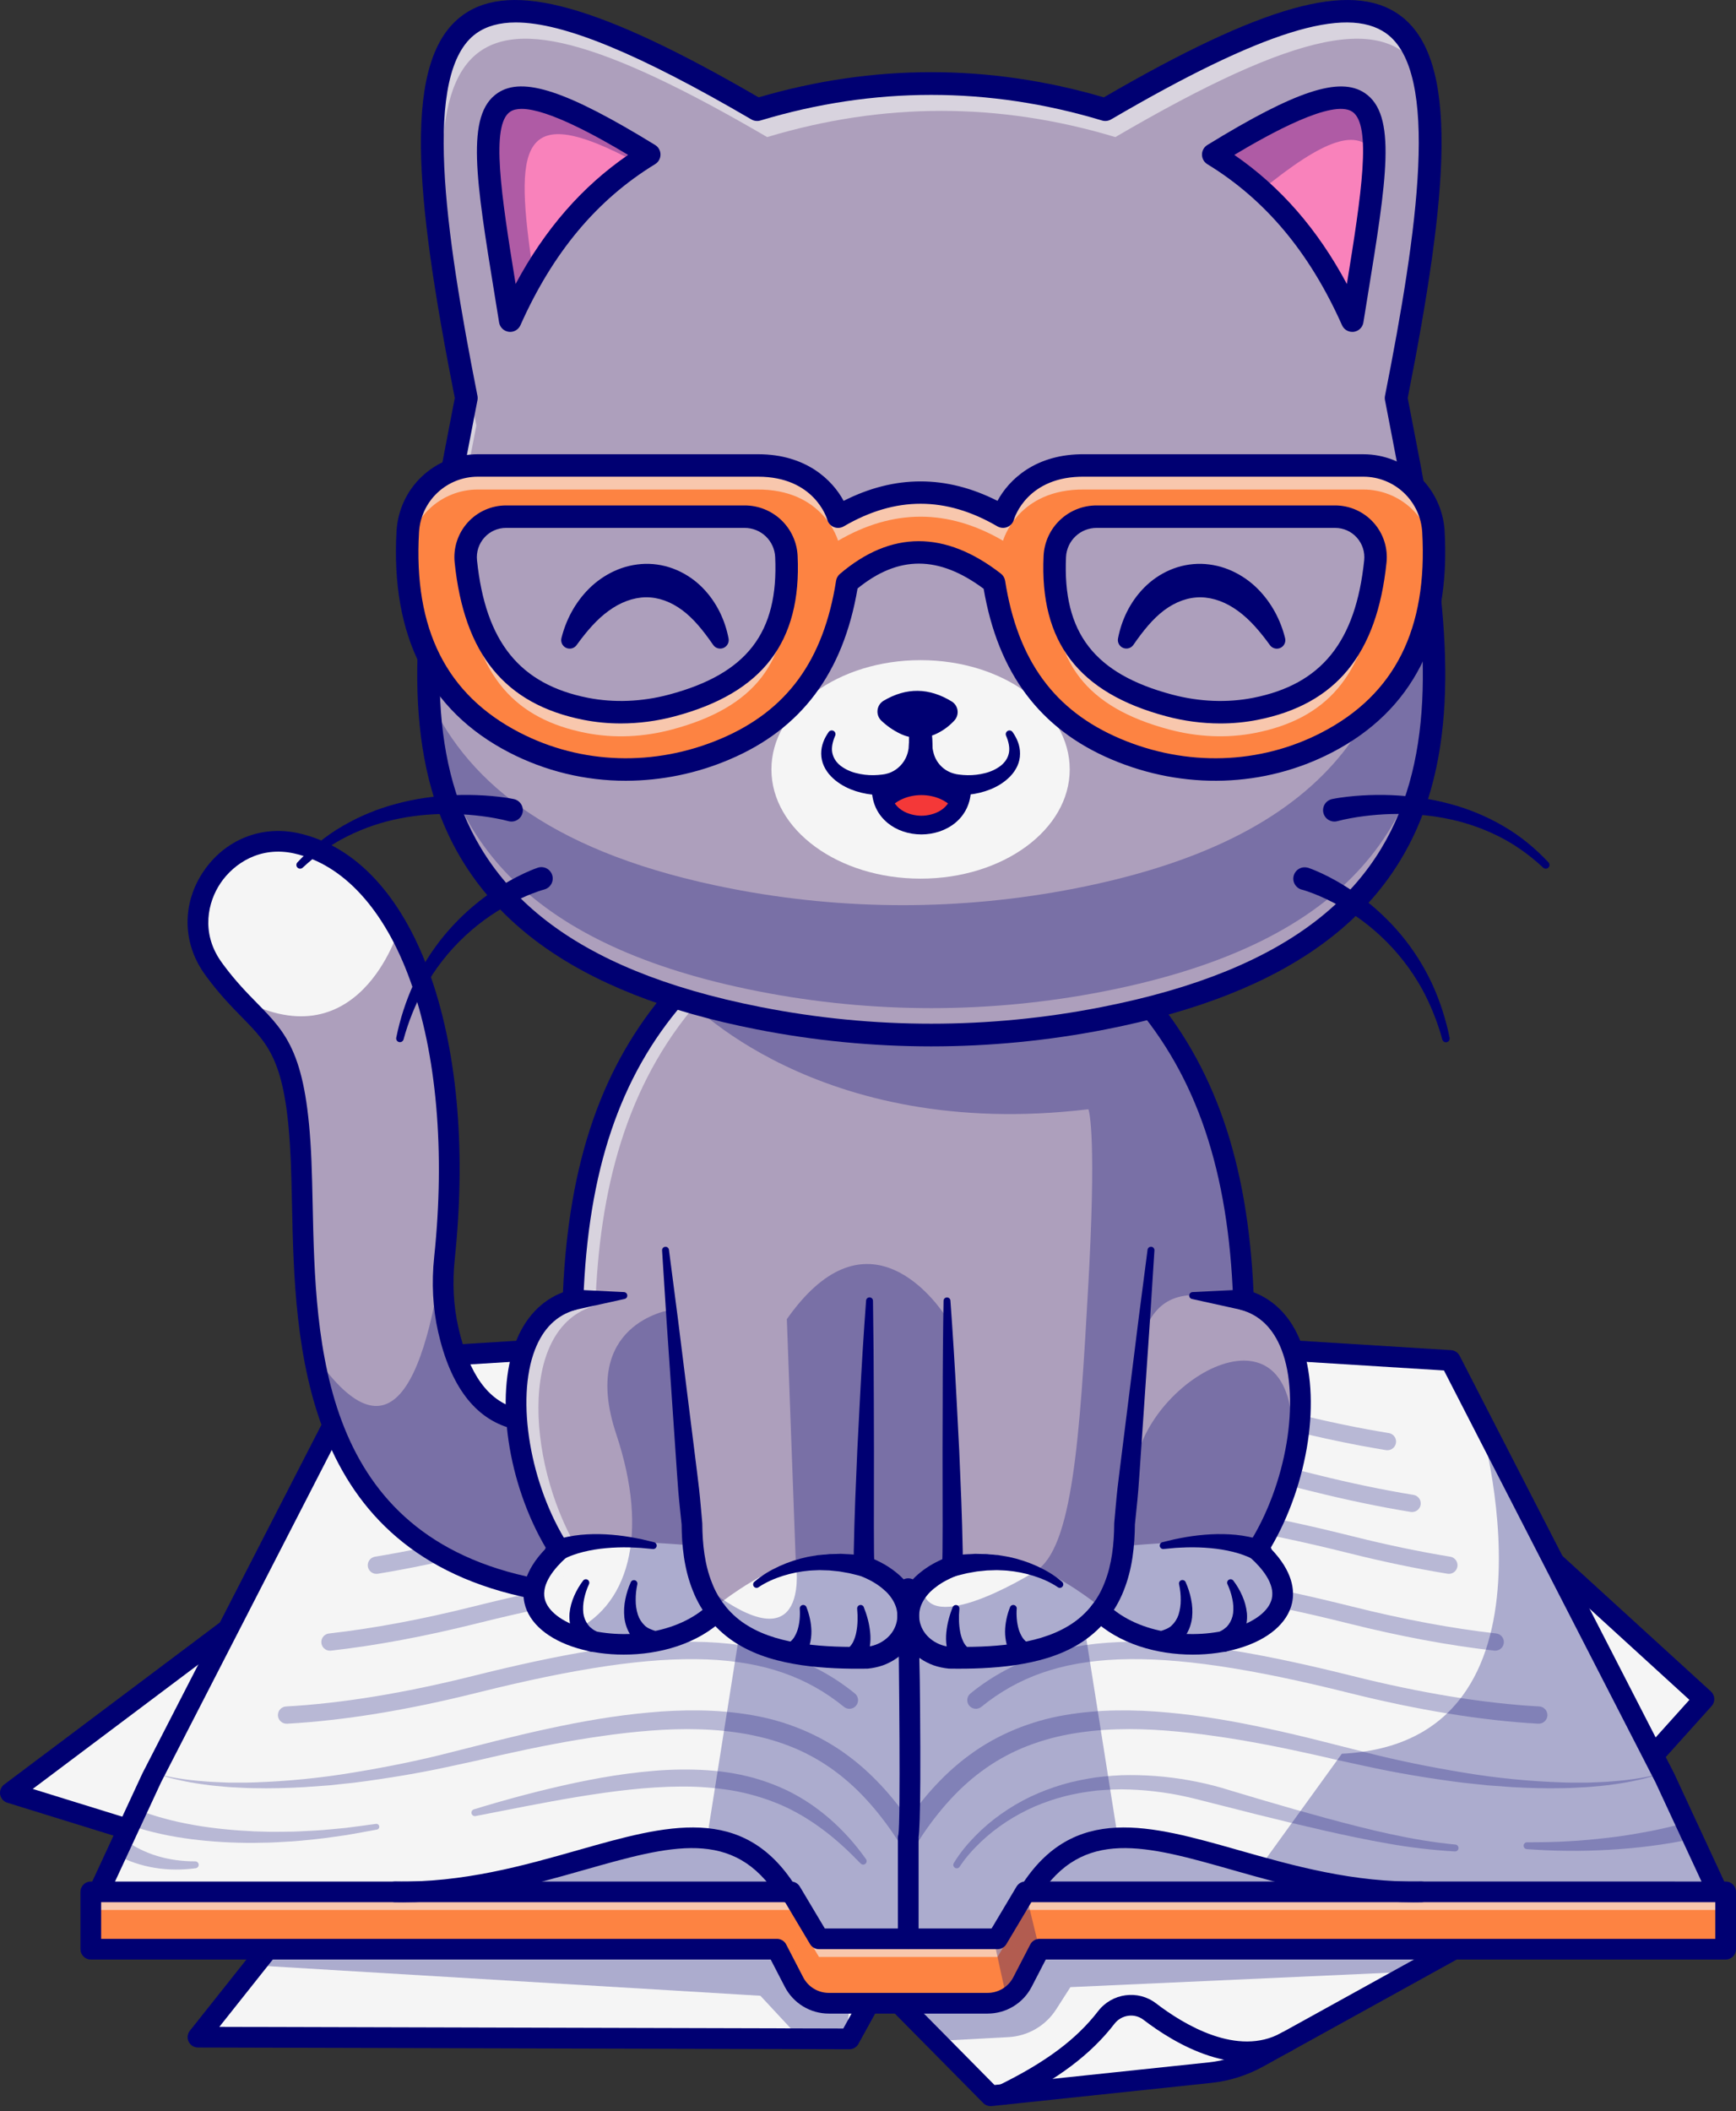 <svg width="218" height="265" viewBox="0 0 218 265" fill="none" xmlns="http://www.w3.org/2000/svg">
<rect x="0" y="0" width="218" height="265" fill="#333333" stroke="none"/>
<path d="M195.148 196.111L213.977 213.295L188.862 241.224L158.013 258.271C156.134 259.309 154.066 259.96 151.931 260.186L124.397 263.094L110.485 249.021L106.659 255.949L24.856 255.731L33.63 244.689L141.594 212.934" fill="#F5F5F5"/>
<path d="M124.399 264.39C124.227 264.391 124.056 264.357 123.897 264.291C123.738 264.225 123.594 264.127 123.473 264.005L110.784 251.167L107.797 256.575C107.686 256.781 107.522 256.953 107.32 257.072C107.119 257.19 106.889 257.251 106.656 257.248L24.85 257.032C24.607 257.03 24.369 256.961 24.164 256.83C23.958 256.7 23.794 256.515 23.688 256.296C23.583 256.076 23.541 255.832 23.568 255.59C23.595 255.349 23.689 255.119 23.84 254.928L32.613 243.886C32.78 243.676 33.007 243.524 33.263 243.448L141.227 211.689C141.555 211.599 141.906 211.642 142.203 211.808C142.5 211.973 142.72 212.249 142.816 212.575C142.912 212.902 142.876 213.253 142.716 213.553C142.556 213.853 142.284 214.079 141.96 214.181L34.39 245.818L27.542 254.439L105.897 254.646L109.352 248.391C109.449 248.214 109.587 248.062 109.753 247.948C109.92 247.833 110.11 247.759 110.31 247.732C110.511 247.704 110.714 247.723 110.906 247.788C111.097 247.853 111.27 247.962 111.412 248.105L124.884 261.736L151.796 258.896C153.759 258.691 155.66 258.092 157.387 257.136L188.044 240.196L212.15 213.388L194.273 197.072C194.144 196.958 194.039 196.819 193.964 196.664C193.888 196.509 193.845 196.34 193.836 196.168C193.827 195.996 193.852 195.824 193.91 195.661C193.968 195.499 194.057 195.35 194.174 195.222C194.29 195.095 194.43 194.992 194.587 194.92C194.743 194.847 194.913 194.807 195.085 194.8C195.257 194.794 195.429 194.822 195.59 194.883C195.752 194.943 195.9 195.035 196.025 195.154L214.852 212.336C215.105 212.567 215.256 212.889 215.273 213.231C215.29 213.574 215.171 213.909 214.942 214.164L189.827 242.093C189.731 242.2 189.617 242.291 189.49 242.361L158.645 259.407C156.615 260.532 154.379 261.236 152.071 261.477L124.538 264.384C124.491 264.388 124.445 264.391 124.399 264.39Z" fill="#000072"/>
<path d="M28.637 204.527L1.3 225.059L19.791 230.786" fill="#F5F5F5"/>
<path d="M19.79 232.086C19.659 232.086 19.53 232.066 19.405 232.027L0.914 226.3C0.686 226.229 0.481 226.096 0.323 225.916C0.165 225.736 0.06 225.517 0.019 225.281C-0.022 225.045 0.003 224.803 0.091 224.58C0.18 224.358 0.327 224.164 0.519 224.02L27.857 203.489C28.132 203.289 28.476 203.205 28.813 203.256C29.15 203.307 29.454 203.488 29.659 203.761C29.863 204.033 29.953 204.375 29.907 204.713C29.862 205.051 29.686 205.358 29.416 205.567L4.112 224.57L20.174 229.546C20.471 229.638 20.726 229.833 20.891 230.096C21.056 230.36 21.121 230.674 21.075 230.981C21.028 231.289 20.873 231.569 20.637 231.772C20.401 231.975 20.101 232.086 19.79 232.086Z" fill="#000072"/>
<path d="M215.698 237.492L131.114 243.389L122.557 247.503L101.084 246.421L94.034 241.008L12.416 237.492L19.052 223.181L45.97 170.79L114.053 166.551L182.139 170.79L185.612 177.549C185.612 177.554 185.614 177.558 185.617 177.562L209.055 223.184L215.576 237.231L215.698 237.492Z" fill="#F5F5F5"/>
<g opacity="0.3">
<path d="M215.574 237.228C197.015 237.219 169.31 236.851 169.31 236.851L158.389 234.149L168.5 220.154C197.782 218.712 185.86 178.368 185.617 177.563L209.056 223.185L215.574 237.228Z" fill="#000072"/>
</g>
<path d="M122.555 248.802H122.49L101.019 247.719C100.756 247.706 100.502 247.613 100.293 247.452L93.568 242.289L12.356 238.792C12.143 238.782 11.935 238.72 11.751 238.612C11.567 238.503 11.413 238.351 11.302 238.168C11.191 237.986 11.127 237.779 11.115 237.566C11.103 237.353 11.144 237.14 11.233 236.946L17.874 222.635L17.897 222.588L44.814 170.194C44.917 169.994 45.07 169.824 45.258 169.7C45.447 169.577 45.664 169.505 45.888 169.491L113.975 165.253C114.028 165.25 114.082 165.25 114.136 165.253L182.221 169.491C182.446 169.505 182.663 169.577 182.852 169.7C183.04 169.824 183.193 169.994 183.296 170.194L210.213 222.588C210.221 222.604 210.229 222.619 210.236 222.635L216.875 236.945C216.964 237.136 217.005 237.345 216.995 237.556C216.984 237.766 216.923 237.971 216.816 238.152C216.709 238.333 216.559 238.486 216.38 238.597C216.201 238.707 215.998 238.773 215.788 238.787L131.451 244.666L123.121 248.672C122.944 248.758 122.751 248.802 122.555 248.802ZM101.554 245.144L122.294 246.189L130.553 242.219C130.701 242.147 130.862 242.105 131.026 242.093L213.729 236.327L207.893 223.753L181.326 172.038L114.059 167.851L46.791 172.038L20.219 223.753L14.407 236.277L94.09 239.71C94.357 239.721 94.613 239.815 94.825 239.977L101.554 245.144Z" fill="#000072"/>
<g opacity="0.3">
<path d="M98.811 167.498L88.777 230.783C88.777 230.783 73.244 233.147 64.803 235.668L65.56 237.495L99.93 238.509L102.366 243.389L114.887 242.668L112.148 168.77" fill="#000072"/>
</g>
<g opacity="0.3">
<path d="M130.355 167.498L140.389 230.783C140.389 230.783 155.923 233.147 164.363 235.668L163.606 237.495L129.236 238.509L126.8 243.389L114.279 242.668L117.018 168.77" fill="#000072"/>
</g>
<path d="M216.703 237.492V244.689H130.533L128.4 248.805C127.984 249.609 127.354 250.284 126.58 250.754C125.806 251.225 124.917 251.474 124.012 251.474H104.093C103.186 251.474 102.297 251.225 101.523 250.754C100.748 250.283 100.118 249.608 99.702 248.802L97.572 244.689H11.403V237.492H99.324L102.84 243.39H125.257L128.773 237.488L216.703 237.492Z" fill="#FD8342"/>
<g opacity="0.6">
<path d="M216.706 237.492V239.765L128.779 239.761L125.263 245.663H102.846L99.33 239.765H11.408V237.492H99.33L102.846 243.389H125.263L128.779 237.487L216.706 237.492Z" fill="#F5F5F5"/>
</g>
<path d="M124.011 252.773H104.092C102.947 252.776 101.823 252.462 100.845 251.867C99.867 251.272 99.072 250.418 98.548 249.4L96.781 245.988H11.403C11.058 245.988 10.728 245.851 10.484 245.607C10.241 245.364 10.104 245.033 10.103 244.689V237.492C10.104 237.148 10.241 236.817 10.484 236.574C10.728 236.33 11.058 236.193 11.403 236.193H99.324C99.549 236.193 99.77 236.251 99.965 236.363C100.161 236.474 100.324 236.634 100.439 236.827L103.577 242.091H124.518L127.656 236.823C127.771 236.63 127.935 236.47 128.131 236.359C128.326 236.247 128.548 236.189 128.773 236.189L216.701 236.193C217.046 236.193 217.376 236.33 217.62 236.573C217.864 236.817 218 237.147 218 237.492V244.689C218 245.033 217.864 245.363 217.62 245.607C217.377 245.851 217.047 245.988 216.702 245.988H131.323L129.556 249.402C129.031 250.42 128.236 251.273 127.257 251.867C126.279 252.462 125.156 252.775 124.011 252.773ZM12.702 243.39H97.572C97.81 243.39 98.043 243.455 98.247 243.579C98.45 243.703 98.616 243.88 98.725 244.091L100.855 248.206C101.161 248.8 101.625 249.298 102.197 249.646C102.768 249.993 103.424 250.176 104.092 250.175H124.011C124.679 250.176 125.335 249.993 125.906 249.646C126.476 249.299 126.941 248.801 127.247 248.208L129.379 244.09C129.489 243.879 129.655 243.702 129.858 243.579C130.061 243.455 130.295 243.39 130.533 243.39H215.403V238.791L129.513 238.787L126.375 244.054C126.26 244.248 126.096 244.408 125.901 244.519C125.705 244.63 125.484 244.689 125.259 244.689H102.842C102.617 244.689 102.396 244.63 102.2 244.519C102.005 244.408 101.841 244.248 101.726 244.055L98.588 238.791H12.702V243.39Z" fill="#000072"/>
<path d="M50.608 238.798C50.254 238.798 49.899 238.794 49.542 238.787C49.201 238.775 48.878 238.629 48.644 238.381C48.409 238.133 48.282 237.802 48.289 237.461C48.297 237.12 48.438 236.795 48.683 236.557C48.928 236.319 49.257 236.187 49.598 236.19C58.114 236.366 65.796 234.185 72.579 232.257C83.7 229.095 93.305 226.367 99.912 236.8C100.008 236.945 100.075 237.106 100.107 237.276C100.14 237.446 100.138 237.621 100.102 237.791C100.066 237.96 99.997 238.12 99.898 238.262C99.799 238.404 99.673 238.525 99.526 238.618C99.38 238.711 99.217 238.773 99.046 238.802C98.876 238.83 98.701 238.825 98.532 238.785C98.364 238.745 98.205 238.672 98.065 238.57C97.925 238.468 97.807 238.339 97.718 238.19C92.149 229.396 84.239 231.646 73.29 234.759C66.608 236.656 59.072 238.798 50.608 238.798Z" fill="#000072"/>
<path d="M177.505 238.798C169.039 238.798 161.503 236.655 154.823 234.759C143.875 231.646 135.964 229.396 130.395 238.19C130.211 238.481 129.918 238.687 129.582 238.763C129.246 238.838 128.894 238.777 128.602 238.593C128.311 238.408 128.105 238.116 128.03 237.78C127.954 237.444 128.015 237.091 128.2 236.8C134.807 226.367 144.412 229.098 155.533 232.256C162.317 234.185 170.006 236.37 178.514 236.189C178.856 236.187 179.185 236.319 179.429 236.557C179.674 236.794 179.816 237.119 179.823 237.461C179.83 237.802 179.703 238.133 179.468 238.381C179.234 238.629 178.911 238.775 178.57 238.787C178.214 238.794 177.858 238.798 177.505 238.798Z" fill="#000072"/>
<g opacity="0.25">
<path d="M36.006 216.381C35.72 216.387 35.444 216.279 35.236 216.082C35.03 215.885 34.909 215.614 34.901 215.328C34.894 215.043 34.999 214.765 35.195 214.557C35.391 214.349 35.661 214.227 35.947 214.217C42.886 213.832 50.761 212.547 59.353 210.399C80.749 205.05 96.242 203.549 107.35 212.587C107.461 212.676 107.552 212.787 107.62 212.912C107.688 213.037 107.73 213.175 107.745 213.316C107.76 213.458 107.746 213.601 107.706 213.737C107.665 213.874 107.598 214.001 107.508 214.111C107.419 214.222 107.308 214.314 107.183 214.381C107.058 214.449 106.92 214.492 106.779 214.506C106.637 214.521 106.494 214.508 106.358 214.467C106.221 214.426 106.094 214.359 105.984 214.27C96.873 206.857 84.377 206.38 59.878 212.503C51.153 214.684 43.142 215.989 36.066 216.382C36.046 216.381 36.026 216.381 36.006 216.381Z" fill="#000072"/>
</g>
<g opacity="0.25">
<path d="M41.427 207.217C41.152 207.215 40.887 207.108 40.688 206.918C40.488 206.728 40.369 206.469 40.353 206.194C40.338 205.919 40.428 205.648 40.605 205.437C40.782 205.226 41.033 205.091 41.307 205.058C46.848 204.434 52.919 203.303 59.339 201.697C80.735 196.347 96.228 194.847 107.336 203.885C107.446 203.974 107.538 204.085 107.606 204.21C107.674 204.335 107.716 204.473 107.731 204.614C107.746 204.756 107.732 204.899 107.692 205.035C107.651 205.172 107.584 205.299 107.494 205.409C107.404 205.52 107.294 205.611 107.169 205.679C107.043 205.747 106.906 205.789 106.765 205.804C106.623 205.819 106.48 205.805 106.344 205.765C106.207 205.724 106.08 205.657 105.97 205.567C96.859 198.155 84.363 197.678 59.864 203.8C53.347 205.429 47.185 206.577 41.549 207.212C41.509 207.216 41.468 207.218 41.427 207.217Z" fill="#000072"/>
</g>
<g opacity="0.25">
<path d="M47.267 197.57C46.995 197.571 46.732 197.469 46.532 197.284C46.331 197.1 46.208 196.847 46.186 196.575C46.164 196.303 46.245 196.034 46.413 195.819C46.582 195.605 46.825 195.462 47.094 195.419C50.965 194.786 55.088 193.925 59.347 192.862C80.744 187.512 96.237 186.012 107.344 195.049C107.455 195.139 107.546 195.25 107.614 195.375C107.682 195.5 107.724 195.637 107.739 195.779C107.754 195.92 107.74 196.063 107.7 196.2C107.659 196.336 107.592 196.463 107.502 196.574C107.413 196.684 107.302 196.776 107.177 196.844C107.052 196.912 106.914 196.954 106.773 196.969C106.631 196.983 106.488 196.97 106.352 196.929C106.215 196.889 106.088 196.822 105.978 196.732C96.867 189.32 84.371 188.841 59.872 194.965C55.559 196.043 51.373 196.916 47.443 197.559C47.385 197.568 47.326 197.571 47.267 197.57Z" fill="#000072"/>
</g>
<g opacity="0.25">
<path d="M193.215 216.38C193.195 216.38 193.175 216.38 193.155 216.38C186.079 215.987 178.068 214.682 169.343 212.501C144.844 206.376 132.348 206.855 123.233 214.268C123.122 214.357 122.995 214.424 122.859 214.465C122.722 214.506 122.579 214.519 122.437 214.504C122.296 214.49 122.159 214.447 122.033 214.379C121.908 214.312 121.798 214.22 121.708 214.109C121.618 213.999 121.551 213.872 121.51 213.735C121.47 213.599 121.457 213.456 121.471 213.314C121.486 213.173 121.528 213.035 121.596 212.91C121.664 212.785 121.756 212.674 121.866 212.585C132.973 203.549 148.466 205.049 169.863 210.397C178.456 212.545 186.331 213.83 193.27 214.215C193.556 214.224 193.827 214.346 194.023 214.555C194.22 214.763 194.326 215.041 194.318 215.327C194.31 215.613 194.189 215.884 193.981 216.081C193.774 216.279 193.496 216.385 193.21 216.379L193.215 216.38Z" fill="#000072"/>
</g>
<g opacity="0.25">
<path d="M187.779 207.217C187.738 207.217 187.697 207.214 187.657 207.209C182.019 206.575 175.859 205.426 169.343 203.797C144.844 197.673 132.348 198.151 123.233 205.564C123.009 205.745 122.723 205.831 122.437 205.801C122.152 205.771 121.889 205.629 121.708 205.406C121.527 205.183 121.442 204.897 121.471 204.611C121.501 204.325 121.643 204.063 121.866 203.881C132.973 194.846 148.466 196.346 169.863 201.694C176.288 203.3 182.354 204.431 187.895 205.055C188.169 205.088 188.42 205.223 188.597 205.434C188.774 205.645 188.864 205.916 188.849 206.191C188.833 206.466 188.714 206.725 188.514 206.915C188.315 207.105 188.05 207.212 187.775 207.213L187.779 207.217Z" fill="#000072"/>
</g>
<g opacity="0.25">
<path d="M181.947 197.57C181.888 197.57 181.829 197.565 181.771 197.555C177.838 196.913 173.656 196.041 169.342 194.961C144.844 188.836 132.348 189.314 123.233 196.728C123.122 196.818 122.995 196.885 122.859 196.926C122.722 196.966 122.579 196.98 122.437 196.965C122.296 196.95 122.159 196.908 122.033 196.84C121.908 196.772 121.798 196.681 121.708 196.57C121.618 196.46 121.551 196.332 121.51 196.196C121.47 196.06 121.457 195.917 121.471 195.775C121.486 195.633 121.528 195.496 121.596 195.371C121.664 195.246 121.756 195.135 121.866 195.045C132.973 186.009 148.466 187.509 169.863 192.858C174.122 193.929 178.245 194.785 182.115 195.419C182.384 195.462 182.628 195.605 182.796 195.819C182.964 196.033 183.046 196.303 183.024 196.575C183.002 196.847 182.878 197.1 182.677 197.284C182.477 197.469 182.214 197.571 181.941 197.57H181.947Z" fill="#000072"/>
</g>
<g opacity="0.25">
<path d="M177.327 189.812C177.268 189.812 177.209 189.807 177.151 189.798C173.215 189.153 169.033 188.283 164.723 187.203C140.224 181.079 127.728 181.557 118.613 188.97C118.39 189.151 118.104 189.236 117.818 189.206C117.532 189.177 117.269 189.035 117.088 188.812C116.907 188.588 116.822 188.302 116.851 188.016C116.881 187.731 117.023 187.468 117.246 187.287C128.353 178.25 143.847 179.75 165.244 185.099C169.498 186.163 173.62 187.024 177.497 187.658C177.766 187.701 178.009 187.844 178.178 188.058C178.346 188.272 178.428 188.542 178.406 188.813C178.384 189.085 178.26 189.338 178.06 189.523C177.859 189.707 177.596 189.809 177.324 189.809L177.327 189.812Z" fill="#000072"/>
</g>
<g opacity="0.25">
<path d="M174.231 182.053C174.172 182.053 174.113 182.049 174.055 182.039C170.114 181.394 165.933 180.524 161.627 179.444C137.128 173.32 124.632 173.798 115.517 181.211C115.406 181.301 115.279 181.368 115.143 181.408C115.007 181.449 114.864 181.462 114.722 181.447C114.58 181.433 114.443 181.39 114.318 181.322C114.193 181.255 114.082 181.163 113.993 181.052C113.903 180.942 113.836 180.815 113.795 180.678C113.755 180.542 113.742 180.399 113.756 180.257C113.771 180.116 113.814 179.979 113.881 179.854C113.949 179.728 114.041 179.618 114.151 179.528C125.258 170.493 140.751 171.992 162.149 177.34C166.398 178.403 170.52 179.264 174.401 179.899C174.67 179.942 174.914 180.085 175.082 180.299C175.25 180.513 175.332 180.783 175.31 181.055C175.288 181.326 175.164 181.58 174.964 181.764C174.763 181.949 174.501 182.051 174.228 182.05L174.231 182.053Z" fill="#000072"/>
</g>
<path d="M138.141 202.305L126.329 199.872L124.856 200.002L116.358 200.751L114.99 200.872L114.453 200.92L114.223 200.941L114.055 200.955L113.656 200.92L101.779 199.872L99.826 200.275L92.413 201.803L89.967 202.308H89.962C85.151 206.946 76.474 207.331 71.282 205.085C66.839 203.167 64.951 199.322 70.217 194.567C63.505 184.067 61.912 165.915 71.948 163.173C72.464 148.802 75.69 135.625 84.831 125.069L87.659 125.172L111.868 126.043H116.237L143.274 125.069C152.415 135.625 155.643 148.802 156.156 163.173C166.194 165.915 164.6 184.067 157.888 194.567C169.305 204.891 147.061 210.914 138.141 202.305Z" fill="#AD9FBC"/>
<path d="M141.916 194.018L140.461 198.478L139.289 201.454V203.837C139.289 203.837 156.975 212.305 161.848 201.001L161.427 198.477L160.023 195.941C160.023 195.941 162.144 192.279 141.916 194.018Z" fill="#F5F5F5"/>
<path d="M87.016 194.018L88.471 198.478L89.643 201.454V203.837C89.643 203.837 71.957 212.305 67.084 201.001L67.505 198.477L68.908 195.941C68.908 195.941 66.788 192.279 87.016 194.018Z" fill="#F5F5F5"/>
<path d="M74.276 194.568C69.136 193.593 67.08 199.426 67.08 199.426C48.054 195.677 41.618 183.071 39.328 169.842C37.865 161.368 38.099 152.644 37.813 145.823C37.537 139.116 36.792 135.262 35.626 132.582C33.755 128.29 30.811 127.018 26.988 121.86C26.857 121.692 26.735 121.514 26.615 121.341C21.471 113.852 28.369 103.887 37.233 105.878C44.2 107.442 49.699 113.794 52.989 123.407C55.682 131.257 56.9 141.281 56.237 152.652C56.138 154.371 55.995 156.122 55.809 157.904C55.493 160.927 55.614 163.989 56.294 166.955C57.757 173.389 60.628 177.347 65.235 178.23C65.24 178.221 67.405 194.459 74.276 194.568Z" fill="#AD9FBC"/>
<path d="M50.056 116.706C50.056 116.706 44.983 133.871 29.662 125.069L25.034 117.611V111.632L28.768 108.587L31.171 107.01L34.922 105.615C34.922 105.615 36.159 105.575 37.241 105.868C38.323 106.161 41.268 107.851 41.268 107.851L43.868 109.113L47.944 113.404L50.056 116.706Z" fill="#F5F5F5"/>
<g opacity="0.3">
<path d="M70.213 194.568C68.26 196.33 67.294 197.967 67.073 199.426C48.047 195.677 41.612 183.071 39.321 169.842C48.991 184.019 53.814 174.268 56.234 152.648C56.135 154.367 55.992 156.118 55.806 157.9C55.489 160.922 55.611 163.984 56.29 166.95C57.715 173.216 60.473 177.132 64.873 178.141C65.276 183.786 67.242 189.925 70.213 194.568Z" fill="#000072"/>
</g>
<path d="M67.086 200.725C67.001 200.725 66.916 200.717 66.833 200.701C37.595 194.942 37.037 168.616 36.667 151.195C36.627 149.313 36.59 147.536 36.521 145.871C36.007 133.431 33.9 131.283 30.41 127.725C29.098 126.388 27.611 124.873 25.95 122.632C25.811 122.444 25.678 122.258 25.551 122.073C22.886 118.192 22.887 113.333 25.551 109.393C28.261 105.389 32.849 103.554 37.524 104.604C52.017 107.858 60.074 129.83 57.107 158.035C56.791 161.045 56.945 163.947 57.563 166.66C58.894 172.5 61.277 175.816 64.847 176.797C65.014 176.839 65.172 176.915 65.31 177.018C65.448 177.122 65.564 177.253 65.651 177.402C65.738 177.552 65.794 177.717 65.817 177.888C65.839 178.06 65.827 178.234 65.781 178.401C65.735 178.567 65.657 178.723 65.55 178.859C65.443 178.995 65.31 179.108 65.159 179.192C65.008 179.276 64.841 179.329 64.67 179.348C64.498 179.367 64.324 179.351 64.158 179.302C59.643 178.061 56.572 174.001 55.03 167.237C54.347 164.245 54.177 161.058 54.525 157.764C55.911 144.565 54.829 132.217 51.477 122.995C48.263 114.15 43.106 108.523 36.957 107.139C32.642 106.17 29.348 108.42 27.701 110.849C26.091 113.227 25.242 117.038 27.689 120.601C27.798 120.761 27.912 120.922 28.033 121.084C29.588 123.181 31.007 124.628 32.26 125.905C36.052 129.771 38.557 132.323 39.112 145.763C39.182 147.454 39.22 149.244 39.261 151.138C39.633 168.718 40.144 192.796 67.331 198.15C67.647 198.214 67.928 198.392 68.12 198.651C68.312 198.91 68.401 199.231 68.369 199.551C68.338 199.872 68.189 200.169 67.95 200.386C67.712 200.603 67.401 200.723 67.079 200.724L67.086 200.725Z" fill="#000072"/>
<g opacity="0.6">
<path d="M143.95 125.871L119.044 126.767H114.679L87.642 125.792C78.502 136.35 75.273 149.526 74.76 163.898C64.722 166.638 66.316 184.79 73.028 195.291C67.451 200.332 69.901 204.349 74.911 206.134C68.18 204.991 63.671 200.483 70.218 194.568C63.506 184.068 61.913 165.916 71.949 163.174C72.465 148.803 75.691 135.626 84.832 125.07L111.869 126.044H116.239L143.276 125.07C143.501 125.334 143.729 125.606 143.95 125.871Z" fill="#F5F5F5"/>
</g>
<path d="M108.862 208.099C100.908 208.233 93.819 207.29 89.956 202.309C89.134 201.234 88.485 200.036 88.035 198.759H88.029V198.75C87.285 196.71 86.883 194.251 86.887 191.285L84.289 164.421L83.566 156.932L102.293 161.574L109.187 163.284C109.187 163.284 108.234 196.509 108.538 196.626C111.352 197.72 112.963 199.294 113.651 200.922C115.041 204.219 112.655 207.762 108.862 208.099Z" fill="#AD9FBC"/>
<path d="M89.642 201.874C89.642 201.874 102.914 190.562 110.708 197.057L113.186 200.23L113.38 201.874L113.649 204.706L112.8 206.419L110.528 207.721C110.528 207.721 94.125 209.29 89.642 201.874Z" fill="#F5F5F5"/>
<g opacity="0.3">
<path d="M114.053 200.955L113.654 200.92C115.044 204.219 112.659 207.762 108.866 208.099C100.911 208.233 93.823 207.29 89.96 202.309C85.15 206.947 76.472 207.333 71.28 205.086C79.062 201.947 81.552 192.529 77.382 180.023C72.765 166.185 84.024 164.457 84.288 164.418H84.292L88.029 198.748V198.757H88.034C89.717 200.112 91.16 201.104 92.409 201.8C97.497 204.654 99.264 202.654 99.822 200.272C100.286 198.319 99.931 196.106 99.931 196.106L98.809 165.596C99.996 163.908 101.161 162.583 102.295 161.569C111.622 153.221 118.979 165.596 118.979 165.596L119.697 194.565L114.052 199.796C114.052 199.796 114.116 200.233 114.22 200.939L114.053 200.955Z" fill="#000072"/>
</g>
<path d="M109.625 163.295C109.691 167.489 109.726 171.682 109.731 175.875L109.749 182.162L109.742 188.445C109.742 190.537 109.728 192.634 109.753 194.711C109.761 195.224 109.769 195.758 109.795 196.225L109.806 196.363C109.806 196.363 109.806 196.39 109.806 196.377C109.806 196.363 109.806 196.343 109.798 196.326L109.762 196.194C109.658 195.886 109.439 195.629 109.151 195.478C108.963 195.394 109.023 195.425 109.021 195.421L109.032 195.426L109.058 195.436L109.453 195.599C109.718 195.704 109.979 195.821 110.238 195.952C111.314 196.459 112.305 197.132 113.172 197.947C114.05 198.804 114.803 199.895 115.173 201.178C115.543 202.461 115.502 203.883 115.001 205.127C114.514 206.362 113.67 207.424 112.577 208.178C112.045 208.547 111.466 208.845 110.856 209.063C110.25 209.269 109.623 209.405 108.987 209.467C108.959 209.47 108.931 209.472 108.903 209.472H108.89C106.171 209.512 103.421 209.432 100.657 209.035C97.909 208.625 95.09 207.898 92.571 206.351C91.305 205.573 90.174 204.595 89.222 203.454C88.279 202.314 87.525 201.03 86.989 199.652C85.903 196.928 85.615 194.064 85.593 191.286L85.599 191.412C85.454 189.981 85.288 188.551 85.172 187.12C85.056 185.69 84.971 184.25 84.868 182.816L84.279 174.205L83.69 165.593L83.142 156.978C83.132 156.865 83.168 156.752 83.241 156.665C83.314 156.578 83.418 156.523 83.531 156.512C83.645 156.501 83.758 156.535 83.846 156.606C83.934 156.678 83.991 156.781 84.004 156.894L85.116 165.455L86.186 174.019L87.256 182.584C87.43 184.015 87.621 185.438 87.782 186.868C87.943 188.298 88.054 189.729 88.185 191.159C88.189 191.199 88.191 191.238 88.192 191.278V191.285C88.21 193.848 88.49 196.418 89.404 198.69C90.264 200.956 91.865 202.864 93.947 204.105C96.02 205.367 98.505 206.017 101.04 206.372C103.587 206.724 106.212 206.773 108.847 206.732L108.749 206.738C110.398 206.61 111.896 205.568 112.44 204.13C112.718 203.422 112.762 202.643 112.565 201.908C112.363 201.165 111.916 200.46 111.308 199.844C110.652 199.216 109.901 198.693 109.084 198.295C108.874 198.184 108.66 198.084 108.44 197.995L108.111 197.852L107.932 197.768C107.635 197.6 107.41 197.329 107.301 197.006C107.283 196.96 107.27 196.912 107.262 196.863L107.255 196.826L107.233 196.678L107.226 196.594C107.217 196.49 107.216 196.414 107.213 196.342C107.199 195.758 107.213 195.248 107.213 194.709C107.253 192.595 107.317 190.502 107.393 188.398L107.654 182.111L107.978 175.828C108.189 171.64 108.45 167.453 108.76 163.269C108.767 163.156 108.817 163.051 108.9 162.975C108.983 162.9 109.092 162.859 109.205 162.862C109.317 162.866 109.424 162.912 109.502 162.993C109.581 163.073 109.625 163.181 109.625 163.294L109.625 163.295Z" fill="#000072"/>
<path d="M94.733 198.568C95.7 197.726 96.747 197.123 97.872 196.604C98.999 196.093 100.179 195.706 101.39 195.449C101.693 195.384 102 195.343 102.307 195.288L102.768 195.212L103.232 195.168L104.164 195.083L105.099 195.063L105.568 195.055L106.035 195.077L106.972 195.129C107.594 195.181 108.21 195.28 108.834 195.357C109.004 195.378 109.168 195.432 109.317 195.516C109.466 195.6 109.597 195.713 109.702 195.848C109.807 195.983 109.885 196.137 109.931 196.302C109.977 196.467 109.989 196.64 109.968 196.81C109.948 196.979 109.893 197.144 109.809 197.293C109.725 197.441 109.612 197.572 109.477 197.678C109.342 197.783 109.188 197.861 109.023 197.907C108.858 197.952 108.686 197.965 108.516 197.944C108.468 197.938 108.42 197.93 108.374 197.919L108.257 197.89C107.72 197.759 107.183 197.601 106.639 197.487L105.818 197.34L105.406 197.268L104.992 197.226L104.16 197.141L103.324 197.115L102.903 197.103L102.483 197.12C102.204 197.136 101.923 197.138 101.641 197.163C100.519 197.261 99.411 197.479 98.335 197.815C97.267 198.152 96.187 198.623 95.288 199.229L95.252 199.253C95.161 199.316 95.049 199.342 94.94 199.325C94.83 199.308 94.731 199.249 94.663 199.161C94.596 199.073 94.565 198.962 94.577 198.852C94.589 198.742 94.643 198.64 94.727 198.569L94.733 198.568Z" fill="#000072"/>
<path d="M101.271 201.761C101.458 202.232 101.605 202.718 101.71 203.213C101.819 203.722 101.881 204.24 101.894 204.76C101.9 205.322 101.831 205.881 101.689 206.425C101.517 207.023 101.238 207.585 100.865 208.084L100.817 208.149C100.608 208.431 100.296 208.618 99.949 208.67C99.602 208.722 99.248 208.633 98.966 208.425C98.684 208.216 98.497 207.904 98.445 207.557C98.394 207.21 98.482 206.856 98.691 206.574C98.777 206.458 98.882 206.357 99.001 206.274C99.27 206.091 99.504 205.861 99.69 205.594C99.897 205.27 100.06 204.919 100.174 204.552C100.293 204.144 100.373 203.725 100.414 203.302C100.456 202.865 100.463 202.425 100.435 201.987V201.953C100.424 201.848 100.453 201.743 100.515 201.657C100.577 201.571 100.668 201.511 100.771 201.487C100.874 201.463 100.982 201.478 101.075 201.529C101.168 201.579 101.24 201.662 101.276 201.761H101.271Z" fill="#000072"/>
<path d="M108.473 201.759C108.674 202.257 108.843 202.767 108.978 203.287C109.119 203.818 109.216 204.359 109.27 204.906C109.332 205.494 109.319 206.087 109.232 206.672C109.127 207.344 108.882 207.985 108.514 208.556L108.437 208.673C108.241 208.959 107.94 209.157 107.599 209.223C107.259 209.29 106.906 209.221 106.615 209.031C106.325 208.84 106.121 208.544 106.047 208.205C105.973 207.866 106.034 207.511 106.218 207.217C106.3 207.094 106.401 206.984 106.518 206.893C106.785 206.673 107 206.397 107.148 206.085C107.331 205.693 107.463 205.279 107.539 204.853C107.627 204.389 107.677 203.918 107.688 203.446C107.703 202.962 107.687 202.477 107.641 201.995V201.971C107.626 201.865 107.651 201.756 107.711 201.667C107.772 201.578 107.863 201.514 107.967 201.488C108.072 201.463 108.182 201.476 108.277 201.527C108.372 201.578 108.445 201.662 108.482 201.763L108.473 201.759Z" fill="#000072"/>
<path d="M78.318 207.71C76.24 207.71 74.234 207.424 72.482 206.901C68.842 205.813 66.429 203.755 65.865 201.256C65.51 199.685 65.73 197.259 68.567 194.356C63.771 186.256 62.12 175.331 64.747 168.513C65.945 165.406 67.989 163.249 70.693 162.221C71.414 145.841 75.607 133.747 83.854 124.22C83.965 124.087 84.101 123.978 84.254 123.898C84.407 123.819 84.575 123.771 84.747 123.757C84.919 123.743 85.092 123.763 85.256 123.817C85.42 123.87 85.572 123.956 85.702 124.069C85.833 124.182 85.939 124.32 86.016 124.474C86.093 124.629 86.138 124.797 86.149 124.97C86.159 125.142 86.136 125.315 86.079 125.478C86.023 125.641 85.934 125.791 85.819 125.919C77.826 135.15 73.835 147.004 73.253 163.221C73.243 163.498 73.145 163.764 72.973 163.981C72.801 164.198 72.564 164.355 72.296 164.428C69.931 165.073 68.206 166.762 67.171 169.447C64.753 175.721 66.575 186.449 71.317 193.867C71.483 194.127 71.551 194.436 71.51 194.741C71.469 195.045 71.321 195.326 71.093 195.532C69.632 196.852 67.98 198.818 68.401 200.683C68.747 202.219 70.551 203.612 73.227 204.411C78.042 205.851 85.028 205.268 89.066 201.37C89.314 201.13 89.647 200.999 89.991 201.005C90.336 201.011 90.664 201.154 90.903 201.402C91.143 201.65 91.274 201.983 91.268 202.327C91.262 202.672 91.119 203 90.871 203.239C87.618 206.382 82.806 207.71 78.318 207.71Z" fill="#000072"/>
<path d="M71.841 161.88L78.355 162.201C78.461 162.206 78.562 162.249 78.638 162.323C78.715 162.396 78.762 162.495 78.771 162.601C78.78 162.707 78.75 162.813 78.687 162.898C78.623 162.983 78.531 163.042 78.427 163.065L72.061 164.469C71.891 164.511 71.715 164.518 71.543 164.491C71.37 164.463 71.204 164.401 71.056 164.309C70.908 164.217 70.779 164.096 70.678 163.953C70.577 163.81 70.506 163.649 70.468 163.478C70.431 163.308 70.427 163.131 70.459 162.959C70.491 162.787 70.556 162.624 70.652 162.477C70.748 162.331 70.872 162.206 71.017 162.108C71.162 162.011 71.325 161.943 71.496 161.909C71.61 161.885 71.726 161.875 71.841 161.88Z" fill="#000072"/>
<path d="M69.609 193.419C69.763 193.35 69.921 193.289 70.082 193.237C70.225 193.187 70.36 193.153 70.498 193.109C70.772 193.036 71.042 192.967 71.311 192.916C71.839 192.808 72.373 192.727 72.909 192.674C73.957 192.575 75.011 192.555 76.062 192.612C77.094 192.667 78.121 192.781 79.139 192.953C79.644 193.037 80.149 193.146 80.646 193.242L82.13 193.601C82.237 193.626 82.331 193.691 82.392 193.782C82.454 193.874 82.478 193.986 82.46 194.094C82.441 194.203 82.382 194.301 82.295 194.368C82.207 194.434 82.097 194.465 81.988 194.454H81.968L80.49 194.316C79.996 194.294 79.505 194.258 79.015 194.249C78.04 194.226 77.065 194.258 76.094 194.346C75.143 194.431 74.199 194.586 73.27 194.811C72.821 194.922 72.378 195.057 71.942 195.214C71.727 195.289 71.521 195.375 71.319 195.461C71.224 195.508 71.121 195.55 71.033 195.598C70.959 195.633 70.887 195.673 70.819 195.72C70.688 195.877 70.523 196.002 70.337 196.087C70.151 196.172 69.948 196.214 69.743 196.21C69.539 196.205 69.338 196.155 69.155 196.063C68.972 195.97 68.813 195.838 68.688 195.675C68.564 195.513 68.478 195.324 68.436 195.124C68.394 194.924 68.398 194.716 68.447 194.518C68.496 194.319 68.589 194.134 68.719 193.976C68.85 193.818 69.014 193.692 69.2 193.606L69.609 193.419Z" fill="#000072"/>
<path d="M80.027 198.909C79.888 199.551 79.821 200.207 79.826 200.864C79.821 201.488 79.915 202.109 80.103 202.704C80.273 203.219 80.568 203.684 80.962 204.058C81.318 204.409 81.818 204.579 82.302 204.741L82.427 204.783C82.757 204.893 83.03 205.13 83.186 205.441C83.341 205.752 83.367 206.113 83.257 206.443C83.146 206.773 82.91 207.046 82.599 207.201C82.287 207.357 81.927 207.382 81.597 207.272C81.509 207.242 81.424 207.202 81.344 207.155L80.772 206.818L80.493 206.646C80.403 206.581 80.318 206.502 80.231 206.43C80.063 206.281 79.888 206.138 79.726 205.979C79.581 205.804 79.439 205.627 79.302 205.45C78.812 204.738 78.504 203.917 78.405 203.058C78.327 202.281 78.37 201.497 78.532 200.734C78.679 200.003 78.908 199.291 79.214 198.611C79.259 198.514 79.338 198.437 79.436 198.395C79.534 198.353 79.644 198.348 79.745 198.382C79.846 198.415 79.932 198.485 79.985 198.578C80.038 198.67 80.055 198.779 80.033 198.884L80.027 198.909Z" fill="#000072"/>
<path d="M73.952 198.893C73.683 199.474 73.482 200.084 73.353 200.711C73.224 201.302 73.19 201.91 73.253 202.511C73.321 203.031 73.519 203.526 73.831 203.948C73.912 204.041 73.99 204.134 74.064 204.226L74.353 204.46C74.446 204.545 74.552 204.616 74.666 204.669L74.993 204.861L75.11 204.93C75.41 205.106 75.628 205.394 75.716 205.73C75.804 206.067 75.754 206.425 75.579 206.725C75.403 207.025 75.115 207.243 74.778 207.331C74.441 207.418 74.084 207.369 73.783 207.193C73.704 207.145 73.63 207.091 73.561 207.029L73.083 206.591C72.919 206.45 72.77 206.291 72.642 206.116L72.245 205.592C72.139 205.395 72.037 205.197 71.939 205.003C71.593 204.224 71.449 203.371 71.518 202.521C71.598 201.757 71.799 201.01 72.115 200.309C72.409 199.639 72.781 199.006 73.223 198.422C73.287 198.336 73.382 198.277 73.487 198.257C73.592 198.237 73.701 198.256 73.793 198.312C73.885 198.367 73.953 198.455 73.984 198.558C74.015 198.66 74.007 198.771 73.961 198.868L73.952 198.893Z" fill="#000072"/>
<path d="M144.532 156.931L141.211 191.285C141.215 196.244 140.089 199.789 138.136 202.308C135.036 206.314 129.848 207.712 123.804 208.029C122.327 208.114 120.799 208.125 119.236 208.099C115.442 207.763 113.056 204.219 114.446 200.92C114.779 200.161 115.257 199.475 115.854 198.901C116.728 198.039 117.945 197.256 119.556 196.629C119.859 196.512 118.907 163.287 118.907 163.287L136.799 158.852L144.532 156.931Z" fill="#AD9FBC"/>
<path d="M138.331 201.874C138.331 201.874 125.06 190.563 117.266 197.057L114.788 200.23L114.594 201.874L114.325 204.706L115.174 206.419L117.446 207.721C117.446 207.721 133.849 209.29 138.331 201.874Z" fill="#F5F5F5"/>
<path d="M119.35 163.27C119.655 167.455 119.915 171.642 120.132 175.83L120.456 182.113L120.717 188.4C120.792 190.498 120.858 192.593 120.896 194.711C120.904 195.246 120.914 195.759 120.896 196.343C120.896 196.418 120.891 196.493 120.883 196.595L120.876 196.679L120.854 196.828L120.847 196.865C120.834 196.911 120.868 196.806 120.809 197.008C120.7 197.331 120.475 197.602 120.177 197.769L119.998 197.853L119.67 197.996C119.45 198.085 119.235 198.185 119.026 198.297C118.208 198.695 117.458 199.217 116.8 199.846C116.194 200.462 115.745 201.167 115.544 201.91C115.347 202.645 115.391 203.423 115.67 204.131C116.213 205.567 117.712 206.61 119.361 206.739L119.262 206.734C121.898 206.775 124.523 206.725 127.069 206.373C129.615 206.022 132.089 205.364 134.162 204.107C136.244 202.866 137.846 200.957 138.706 198.691C139.619 196.419 139.9 193.852 139.918 191.287V191.282C139.918 191.242 139.918 191.198 139.924 191.161C140.056 189.73 140.167 188.295 140.327 186.869C140.488 185.444 140.679 184.014 140.853 182.586L141.924 174.021L142.994 165.451L144.105 156.89C144.118 156.777 144.175 156.674 144.264 156.602C144.352 156.531 144.465 156.497 144.578 156.508C144.691 156.519 144.796 156.574 144.869 156.661C144.941 156.749 144.977 156.861 144.968 156.974L144.419 165.59L143.83 174.201L143.241 182.812C143.139 184.247 143.054 185.684 142.938 187.117C142.821 188.55 142.656 189.978 142.511 191.408L142.517 191.283C142.494 194.059 142.206 196.924 141.12 199.648C140.584 201.027 139.83 202.31 138.888 203.45C137.936 204.591 136.804 205.57 135.538 206.347C133.02 207.895 130.2 208.619 127.453 209.032C124.69 209.429 121.939 209.509 119.219 209.468H119.209C119.179 209.468 119.15 209.467 119.12 209.463C118.484 209.401 117.857 209.266 117.252 209.059C116.642 208.841 116.063 208.544 115.531 208.174C114.437 207.421 113.593 206.358 113.107 205.123C112.602 203.88 112.574 202.45 112.938 201.174C113.303 199.899 114.062 198.801 114.939 197.943C115.807 197.129 116.797 196.456 117.873 195.948C118.131 195.817 118.393 195.699 118.658 195.596L119.054 195.432L119.078 195.422L119.091 195.417C119.091 195.417 119.147 195.388 118.96 195.475C118.671 195.625 118.452 195.882 118.35 196.191L118.313 196.323C118.309 196.339 118.307 196.356 118.306 196.373C118.306 196.387 118.306 196.362 118.306 196.359L118.317 196.222C118.342 195.758 118.349 195.224 118.357 194.707C118.383 192.631 118.371 190.534 118.37 188.441L118.362 182.158L118.381 175.871C118.381 171.679 118.416 167.486 118.487 163.292C118.49 163.181 118.535 163.076 118.613 162.997C118.691 162.919 118.796 162.873 118.907 162.87C119.018 162.867 119.126 162.906 119.208 162.98C119.291 163.053 119.342 163.156 119.352 163.267L119.35 163.27Z" fill="#000072"/>
<path d="M132.814 199.23C131.915 198.624 130.835 198.152 129.766 197.817C128.691 197.48 127.582 197.262 126.46 197.164C126.182 197.139 125.9 197.137 125.619 197.121L125.198 197.104L124.777 197.116L123.942 197.143L123.109 197.227L122.695 197.269L122.283 197.341L121.462 197.488C120.918 197.602 120.382 197.76 119.845 197.891L119.735 197.918C119.569 197.959 119.396 197.966 119.227 197.94C119.058 197.914 118.896 197.855 118.749 197.766C118.603 197.677 118.476 197.56 118.375 197.422C118.274 197.284 118.201 197.127 118.16 196.961C118.12 196.794 118.112 196.622 118.138 196.453C118.165 196.284 118.224 196.121 118.313 195.975C118.402 195.829 118.519 195.701 118.657 195.6C118.795 195.499 118.951 195.426 119.118 195.386C119.165 195.374 119.22 195.365 119.268 195.358C119.891 195.281 120.507 195.182 121.13 195.13L122.066 195.079L122.533 195.056L123.003 195.064L123.937 195.084L124.869 195.169L125.333 195.213L125.794 195.289C126.101 195.344 126.408 195.385 126.712 195.45C127.923 195.707 129.102 196.094 130.23 196.605C131.355 197.124 132.401 197.728 133.368 198.569C133.453 198.64 133.507 198.742 133.519 198.852C133.531 198.963 133.499 199.073 133.432 199.161C133.364 199.249 133.265 199.308 133.156 199.325C133.046 199.342 132.934 199.316 132.843 199.253L132.814 199.23Z" fill="#000072"/>
<path d="M127.67 201.987C127.641 202.425 127.648 202.865 127.692 203.302C127.731 203.725 127.811 204.144 127.931 204.552C128.045 204.919 128.207 205.27 128.414 205.594C128.601 205.86 128.835 206.091 129.104 206.274C129.39 206.475 129.585 206.78 129.646 207.124C129.708 207.468 129.631 207.822 129.432 208.109C129.234 208.397 128.929 208.594 128.586 208.658C128.242 208.721 127.888 208.647 127.599 208.45C127.481 208.368 127.377 208.268 127.291 208.154L127.241 208.084C126.867 207.585 126.588 207.023 126.415 206.425C126.274 205.881 126.206 205.322 126.212 204.76C126.224 204.24 126.285 203.722 126.395 203.213C126.5 202.718 126.647 202.232 126.834 201.761C126.871 201.662 126.942 201.579 127.035 201.529C127.128 201.478 127.236 201.463 127.339 201.487C127.443 201.511 127.534 201.571 127.596 201.657C127.657 201.743 127.686 201.848 127.676 201.953L127.67 201.987Z" fill="#000072"/>
<path d="M120.473 201.991C120.426 202.473 120.41 202.957 120.425 203.441C120.437 203.914 120.486 204.384 120.574 204.849C120.65 205.275 120.781 205.689 120.965 206.081C121.113 206.393 121.328 206.669 121.594 206.888C121.746 207.006 121.871 207.156 121.96 207.326C122.049 207.497 122.099 207.685 122.108 207.877C122.117 208.069 122.084 208.261 122.011 208.439C121.938 208.617 121.828 208.778 121.687 208.909C121.546 209.04 121.379 209.139 121.196 209.199C121.013 209.259 120.819 209.278 120.628 209.256C120.437 209.234 120.253 209.17 120.089 209.07C119.925 208.969 119.785 208.834 119.678 208.674L119.594 208.552C119.227 207.981 118.982 207.339 118.877 206.668C118.789 206.083 118.776 205.489 118.839 204.901C118.893 204.355 118.99 203.813 119.131 203.283C119.266 202.763 119.434 202.252 119.636 201.754C119.676 201.657 119.749 201.578 119.842 201.53C119.936 201.483 120.043 201.471 120.145 201.496C120.246 201.521 120.335 201.582 120.396 201.668C120.456 201.753 120.484 201.858 120.473 201.962L120.473 201.991Z" fill="#000072"/>
<path d="M149.789 207.71C145.3 207.71 140.489 206.378 137.238 203.239C137.115 203.121 137.017 202.979 136.949 202.823C136.88 202.666 136.844 202.498 136.841 202.327C136.838 202.157 136.869 201.987 136.931 201.828C136.994 201.67 137.087 201.525 137.205 201.402C137.324 201.279 137.465 201.181 137.622 201.113C137.778 201.045 137.947 201.008 138.117 201.005C138.288 201.002 138.457 201.033 138.616 201.095C138.775 201.158 138.92 201.251 139.042 201.37C143.081 205.268 150.065 205.851 154.881 204.411C157.556 203.612 159.361 202.219 159.708 200.683C160.129 198.818 158.475 196.852 157.015 195.532C156.787 195.326 156.64 195.045 156.599 194.741C156.558 194.436 156.626 194.127 156.791 193.867C161.534 186.449 163.355 175.721 160.936 169.447C159.901 166.762 158.177 165.071 155.812 164.428C155.545 164.355 155.308 164.198 155.136 163.981C154.964 163.764 154.865 163.498 154.855 163.221C154.273 147.004 150.28 135.15 142.29 125.919C142.174 125.791 142.086 125.641 142.029 125.478C141.973 125.315 141.949 125.142 141.96 124.97C141.971 124.797 142.016 124.629 142.093 124.474C142.169 124.32 142.276 124.182 142.407 124.069C142.537 123.956 142.689 123.87 142.853 123.817C143.017 123.763 143.19 123.743 143.362 123.757C143.534 123.771 143.701 123.819 143.855 123.898C144.008 123.978 144.144 124.087 144.254 124.22C152.5 133.747 156.695 145.844 157.416 162.221C160.119 163.249 162.163 165.406 163.36 168.513C165.989 175.328 164.337 186.256 159.54 194.356C162.378 197.259 162.599 199.685 162.244 201.256C161.678 203.755 159.267 205.813 155.627 206.901C153.873 207.424 151.866 207.71 149.789 207.71Z" fill="#000072"/>
<path d="M156.049 164.469L149.68 163.064C149.576 163.042 149.484 162.983 149.421 162.898C149.357 162.812 149.327 162.707 149.336 162.601C149.345 162.495 149.392 162.396 149.469 162.322C149.545 162.249 149.646 162.206 149.752 162.201L156.266 161.88C156.611 161.866 156.947 161.99 157.201 162.223C157.456 162.456 157.608 162.78 157.625 163.125C157.642 163.47 157.523 163.807 157.292 164.064C157.062 164.321 156.74 164.477 156.395 164.498C156.279 164.503 156.162 164.493 156.049 164.469Z" fill="#000072"/>
<path d="M157.283 195.717C157.215 195.671 157.143 195.63 157.069 195.596C156.985 195.548 156.877 195.505 156.782 195.459C156.581 195.374 156.376 195.29 156.16 195.211C155.724 195.054 155.281 194.92 154.831 194.808C153.902 194.584 152.958 194.428 152.007 194.344C151.036 194.256 150.061 194.223 149.086 194.246C148.596 194.255 148.105 194.292 147.612 194.313L146.135 194.451H146.114C146.005 194.463 145.895 194.432 145.807 194.365C145.72 194.298 145.661 194.2 145.643 194.092C145.624 193.983 145.648 193.871 145.71 193.78C145.771 193.688 145.865 193.623 145.972 193.598L147.457 193.24C147.956 193.144 148.457 193.034 148.963 192.95C149.981 192.778 151.008 192.665 152.04 192.61C153.091 192.552 154.145 192.573 155.193 192.671C155.729 192.725 156.263 192.806 156.791 192.913C157.06 192.965 157.331 193.034 157.603 193.107C157.742 193.149 157.877 193.184 158.02 193.235C158.18 193.286 158.338 193.347 158.492 193.416L158.892 193.598C159.06 193.67 159.211 193.774 159.337 193.905C159.464 194.035 159.563 194.19 159.628 194.36C159.694 194.529 159.725 194.71 159.72 194.892C159.715 195.074 159.673 195.253 159.598 195.418C159.523 195.584 159.415 195.733 159.282 195.856C159.148 195.979 158.991 196.075 158.82 196.137C158.649 196.198 158.467 196.226 158.286 196.216C158.104 196.207 157.926 196.161 157.762 196.082C157.578 195.997 157.414 195.872 157.283 195.717Z" fill="#000072"/>
<path d="M148.887 198.608C149.193 199.288 149.421 200 149.568 200.731C149.731 201.494 149.774 202.279 149.695 203.055C149.596 203.914 149.289 204.735 148.799 205.447C148.662 205.624 148.52 205.801 148.374 205.977C148.216 206.135 148.044 206.278 147.87 206.427C147.785 206.499 147.701 206.578 147.608 206.643L147.328 206.815L146.756 207.152C146.457 207.33 146.1 207.381 145.762 207.296C145.425 207.21 145.136 206.993 144.958 206.694C144.78 206.395 144.729 206.038 144.815 205.7C144.901 205.363 145.117 205.074 145.416 204.896C145.495 204.85 145.578 204.812 145.664 204.782L145.795 204.738C146.28 204.576 146.78 204.406 147.135 204.055C147.529 203.681 147.825 203.216 147.996 202.701C148.183 202.106 148.277 201.485 148.273 200.861C148.278 200.204 148.21 199.548 148.071 198.906L148.065 198.877C148.04 198.772 148.056 198.662 148.109 198.568C148.162 198.473 148.248 198.402 148.35 198.368C148.452 198.334 148.564 198.34 148.662 198.383C148.761 198.427 148.84 198.506 148.883 198.605L148.887 198.608Z" fill="#000072"/>
<path d="M154.879 198.423C155.322 199.006 155.694 199.639 155.988 200.31C156.304 201.011 156.505 201.758 156.585 202.522C156.654 203.371 156.51 204.225 156.164 205.004C156.066 205.2 155.963 205.398 155.857 205.593L155.462 206.117C155.333 206.291 155.184 206.451 155.02 206.592L154.542 207.03C154.415 207.146 154.266 207.236 154.104 207.295C153.942 207.354 153.77 207.38 153.598 207.373C153.426 207.365 153.257 207.324 153.101 207.251C152.945 207.178 152.805 207.075 152.688 206.948C152.572 206.821 152.482 206.672 152.423 206.51C152.364 206.348 152.338 206.176 152.345 206.004C152.353 205.832 152.394 205.663 152.467 205.507C152.54 205.351 152.643 205.211 152.77 205.094C152.837 205.034 152.909 204.98 152.986 204.934L153.109 204.862L153.437 204.669C153.551 204.616 153.657 204.546 153.75 204.461L154.04 204.227C154.113 204.134 154.19 204.042 154.272 203.948C154.583 203.526 154.782 203.032 154.849 202.512C154.913 201.91 154.879 201.302 154.75 200.711C154.621 200.085 154.42 199.475 154.152 198.894L154.139 198.866C154.094 198.769 154.086 198.659 154.117 198.557C154.149 198.455 154.216 198.368 154.308 198.313C154.399 198.258 154.507 198.238 154.612 198.258C154.717 198.278 154.811 198.335 154.876 198.42L154.879 198.423Z" fill="#000072"/>
<g opacity="0.3">
<path d="M138.135 202.306C135.034 206.312 129.847 207.71 123.802 208.027C123.356 207.829 123.114 207.716 123.114 207.716C113.787 208.422 114.047 203.677 114.981 200.87C115.206 200.186 115.498 199.526 115.852 198.899C115.852 199.705 116.021 200.316 116.345 200.751C117.645 202.547 121.326 201.578 124.844 200.002C126.638 199.189 128.378 198.261 130.053 197.225C134.691 194.364 135.591 180.602 136.674 161.116C136.717 160.331 136.758 159.574 136.795 158.844C137.67 141.442 136.674 139.247 136.674 139.247C102.466 143.36 86.055 125.204 86.055 125.204L87.649 125.169L111.858 126.04H116.23L143.268 125.065C152.409 135.622 155.637 148.799 156.15 163.17C158.185 163.725 159.739 164.915 160.874 166.543C149.641 160.022 142.159 160.507 142.743 176.051L142.713 183.196C145.259 171.812 164.827 161.835 162.013 184.063L162.727 181.932C161.9 186.422 160.194 190.947 157.881 194.563C169.299 204.891 147.055 210.914 138.135 202.306Z" fill="#000072"/>
</g>
<path d="M138.803 13.764C180.253 -10.452 185.082 0.598 175.321 49.969C181.816 83.592 189.756 117.807 138.581 127.824C124.289 130.62 109.591 130.62 95.299 127.824C44.125 117.811 52.064 83.592 58.559 49.969C48.799 0.598 53.63 -10.452 95.077 13.764C109.654 9.375 124.229 9.375 138.803 13.764Z" fill="#AD9FBC"/>
<g opacity="0.3">
<path d="M95.305 124.458C109.597 127.254 124.295 127.254 138.586 124.458C170.453 118.22 179.395 102.598 180.038 83.58C179.76 74.368 177.901 64.509 175.985 54.626C175.82 54.692 175.652 54.758 175.48 54.824C175.599 54.778 175.713 54.733 175.828 54.688C176.301 58.837 176.56 62.899 176.48 66.822C176.9 87.556 168.983 104.881 134.997 111.531C120.706 114.328 106.007 114.328 91.716 111.531C70.029 107.285 58.961 98.696 53.897 87.644C53.992 87.851 54.094 88.057 54.193 88.262C56.145 105.137 66.093 118.74 95.305 124.458Z" fill="#000072"/>
</g>
<g opacity="0.6">
<path d="M178.801 9.606C174.426 1.276 162.716 3.973 140.061 17.209C125.485 12.822 110.911 12.822 96.338 17.209C54.889 -7.006 50.059 4.044 59.82 53.415C56.43 70.959 52.649 88.671 57.079 103.012C50.774 88.119 54.902 68.946 58.57 49.969C48.809 0.597 53.637 -10.452 95.087 13.763C109.659 9.376 124.232 9.376 138.807 13.763C164.155 -1.049 175.814 -2.666 178.801 9.606Z" fill="#F5F5F5"/>
</g>
<path d="M115.602 110.3C125.946 110.3 134.332 104.16 134.332 96.586C134.332 89.011 125.946 82.871 115.602 82.871C105.258 82.871 96.872 89.011 96.872 96.586C96.872 104.16 105.258 110.3 115.602 110.3Z" fill="#F5F5F5"/>
<path d="M70.504 80.105C71.06 77.864 72.187 75.67 73.968 73.893C74.882 72.983 75.949 72.24 77.119 71.697C78.344 71.13 79.671 70.819 81.02 70.781C82.383 70.754 83.737 71.021 84.988 71.563C86.195 72.086 87.29 72.837 88.213 73.774C90.01 75.597 91.051 77.869 91.489 80.14C91.537 80.382 91.501 80.634 91.385 80.852C91.269 81.07 91.082 81.242 90.854 81.338C90.626 81.433 90.372 81.448 90.135 81.378C89.898 81.308 89.693 81.158 89.554 80.954L89.53 80.919C88.344 79.206 87.119 77.669 85.682 76.602C84.246 75.535 82.686 74.965 81.097 74.977C79.507 75.003 77.881 75.612 76.413 76.695C74.929 77.767 73.648 79.277 72.425 80.958L72.404 80.987C72.258 81.188 72.047 81.331 71.808 81.393C71.568 81.455 71.314 81.432 71.089 81.327C70.865 81.223 70.683 81.043 70.577 80.82C70.47 80.596 70.444 80.343 70.504 80.102V80.105Z" fill="#000072"/>
<path d="M159.455 80.96C158.232 79.278 156.951 77.77 155.467 76.698C153.999 75.615 152.373 75.006 150.784 74.98C149.194 74.967 147.628 75.537 146.198 76.604C144.768 77.671 143.537 79.209 142.349 80.922L142.327 80.955C142.187 81.157 141.982 81.304 141.746 81.373C141.51 81.442 141.258 81.427 141.032 81.332C140.805 81.237 140.618 81.067 140.503 80.85C140.387 80.634 140.349 80.384 140.396 80.143C140.833 77.871 141.874 75.599 143.671 73.776C144.593 72.839 145.686 72.088 146.891 71.563C148.143 71.021 149.497 70.754 150.86 70.781C152.209 70.819 153.536 71.13 154.76 71.697C155.931 72.24 156.998 72.983 157.912 73.893C159.691 75.671 160.82 77.864 161.376 80.105C161.436 80.345 161.411 80.599 161.304 80.823C161.198 81.047 161.016 81.226 160.792 81.331C160.567 81.436 160.313 81.459 160.073 81.397C159.833 81.335 159.622 81.191 159.477 80.991L159.455 80.96Z" fill="#000072"/>
<path d="M110.968 87.961C113.82 86.278 116.672 86.312 119.524 88.064C119.717 88.185 119.882 88.346 120.006 88.538C120.13 88.729 120.211 88.945 120.243 89.171C120.275 89.397 120.257 89.627 120.19 89.845C120.124 90.064 120.01 90.264 119.858 90.434C119.216 91.139 118.441 91.711 117.578 92.117C116.86 92.46 116.073 92.635 115.277 92.628C114.481 92.621 113.697 92.432 112.985 92.076C112.141 91.663 111.366 91.124 110.685 90.477C110.506 90.309 110.368 90.101 110.283 89.871C110.198 89.64 110.168 89.392 110.196 89.148C110.223 88.904 110.307 88.669 110.441 88.463C110.575 88.257 110.756 88.085 110.968 87.961Z" fill="#000072"/>
<path d="M117.018 92.13C117.047 92.556 117.07 92.983 117.08 93.409C117.091 93.592 117.08 93.92 117.068 94.183C117.043 94.46 117.001 94.734 116.943 95.006C116.702 96.096 116.167 97.1 115.396 97.909C114.441 98.911 113.172 99.557 111.799 99.738C111.666 99.754 111.527 99.773 111.4 99.784L111.037 99.803C110.554 99.821 110.071 99.806 109.591 99.757C108.632 99.662 107.692 99.432 106.798 99.072C105.906 98.7 105.048 98.179 104.34 97.44C103.977 97.064 103.679 96.63 103.46 96.155C103.241 95.672 103.126 95.148 103.123 94.617C103.11 93.56 103.536 92.636 104.061 91.892C104.129 91.796 104.229 91.729 104.343 91.703C104.457 91.677 104.577 91.695 104.678 91.752C104.78 91.809 104.857 91.903 104.895 92.013C104.932 92.124 104.927 92.245 104.88 92.352L104.874 92.365C104.559 93.092 104.383 93.848 104.518 94.508C104.654 95.168 105.023 95.711 105.565 96.137C106.142 96.568 106.8 96.877 107.5 97.046C108.223 97.235 108.968 97.325 109.716 97.312C110.087 97.305 110.458 97.277 110.826 97.228L111.099 97.186L111.332 97.131C111.482 97.094 111.631 97.048 111.775 96.993C112.334 96.765 112.83 96.405 113.221 95.945C113.612 95.485 113.887 94.938 114.023 94.35C114.059 94.206 114.087 94.059 114.107 93.912C114.107 93.75 114.135 93.65 114.137 93.407C114.147 92.981 114.169 92.555 114.199 92.128C114.222 91.77 114.381 91.434 114.643 91.188C114.905 90.942 115.25 90.806 115.609 90.806C115.968 90.806 116.314 90.942 116.576 91.188C116.838 91.434 116.997 91.77 117.02 92.128L117.018 92.13Z" fill="#000072"/>
<path d="M120.759 98.95C120.759 100.065 120.43 100.981 119.885 101.691C117.971 104.202 113.439 104.202 111.524 101.691C110.979 100.981 110.65 100.065 110.65 98.95C110.65 98.95 115.117 95.983 115.704 96.049C116.292 96.115 120.759 98.95 120.759 98.95Z" fill="#000072"/>
<path d="M119.885 101.691C117.971 104.202 113.438 104.202 111.524 101.691C113.438 99.184 117.971 99.184 119.885 101.691Z" fill="#F43838"/>
<path d="M117.016 92.13C117.044 92.557 117.067 92.984 117.077 93.409C117.077 93.653 117.104 93.752 117.107 93.914C117.127 94.061 117.155 94.208 117.192 94.352C117.331 95.023 117.658 95.641 118.134 96.133C118.611 96.626 119.218 96.972 119.884 97.133L120.116 97.188L120.39 97.23C120.758 97.279 121.129 97.308 121.5 97.314C122.248 97.327 122.993 97.237 123.716 97.048C124.416 96.879 125.075 96.57 125.651 96.139C126.193 95.713 126.571 95.165 126.698 94.51C126.825 93.854 126.657 93.094 126.342 92.368L126.336 92.354C126.289 92.247 126.284 92.126 126.321 92.016C126.359 91.905 126.436 91.812 126.538 91.754C126.64 91.697 126.759 91.68 126.873 91.705C126.987 91.731 127.087 91.798 127.155 91.894C127.68 92.638 128.105 93.562 128.092 94.619C128.09 95.15 127.975 95.674 127.756 96.157C127.536 96.631 127.239 97.065 126.876 97.441C126.168 98.179 125.309 98.703 124.418 99.072C123.524 99.432 122.584 99.663 121.625 99.758C121.145 99.806 120.662 99.822 120.179 99.803L119.816 99.785C119.689 99.774 119.55 99.754 119.417 99.739C118.045 99.556 116.776 98.91 115.82 97.909C115.05 97.101 114.514 96.097 114.273 95.006C114.214 94.735 114.173 94.46 114.148 94.183C114.135 93.92 114.125 93.594 114.136 93.409C114.146 92.984 114.168 92.557 114.198 92.13C114.221 91.772 114.38 91.436 114.642 91.19C114.904 90.945 115.249 90.808 115.608 90.808C115.968 90.808 116.313 90.945 116.575 91.19C116.837 91.436 116.996 91.772 117.019 92.13H117.016Z" fill="#000072"/>
<path d="M81.532 19.406C73.539 24.286 67.976 31.485 64.068 40.252C59.751 13.45 57.368 4.569 81.532 19.406Z" fill="#F982BB"/>
<g opacity="0.3">
<path d="M81.528 19.406C80.992 19.73 80.47 20.069 79.957 20.416C65.164 12.47 64.501 18.028 66.999 34.517C65.917 36.373 64.938 38.287 64.065 40.25C59.748 13.449 57.364 4.571 81.528 19.406Z" fill="#000072"/>
</g>
<path d="M152.348 19.406C160.341 24.286 165.905 31.485 169.812 40.252C174.126 13.45 176.512 4.569 152.348 19.406Z" fill="#F982BB"/>
<g opacity="0.3">
<path d="M172.582 19.166C170.47 16.063 166.384 17.36 158.361 23.91C156.503 22.223 154.489 20.715 152.348 19.406C168.185 9.683 172.619 10.148 172.582 19.166Z" fill="#000072"/>
</g>
<path d="M115.707 104.747C114.113 104.747 112.615 104.242 111.49 103.328C110.172 102.256 109.477 100.743 109.477 98.952C109.466 98.791 109.489 98.63 109.543 98.478C109.597 98.326 109.682 98.188 109.792 98.07C109.903 97.952 110.036 97.859 110.184 97.794C110.331 97.73 110.491 97.697 110.652 97.697C110.813 97.697 110.973 97.73 111.121 97.794C111.269 97.859 111.402 97.952 111.512 98.07C111.622 98.188 111.707 98.326 111.761 98.478C111.816 98.63 111.838 98.791 111.828 98.952C111.828 101.674 114.268 102.402 115.707 102.402C117.145 102.402 119.586 101.675 119.586 98.952C119.605 98.654 119.737 98.374 119.956 98.169C120.174 97.965 120.462 97.851 120.761 97.851C121.06 97.851 121.348 97.965 121.566 98.169C121.785 98.374 121.917 98.654 121.936 98.952C121.936 102.755 118.802 104.747 115.707 104.747Z" fill="#000072"/>
<path d="M64.067 41.663C64.005 41.663 63.944 41.658 63.884 41.65C63.582 41.611 63.301 41.475 63.083 41.262C62.865 41.05 62.721 40.773 62.674 40.472C62.495 39.363 62.32 38.285 62.15 37.238C59.756 22.513 58.437 14.398 62.496 11.677C65.642 9.567 71.187 11.396 82.269 18.2C82.475 18.326 82.645 18.503 82.763 18.713C82.88 18.924 82.942 19.161 82.942 19.403C82.942 19.644 82.88 19.881 82.763 20.092C82.645 20.303 82.475 20.48 82.269 20.606C74.963 25.07 69.431 31.682 65.356 40.822C65.246 41.072 65.065 41.285 64.836 41.434C64.607 41.583 64.34 41.663 64.067 41.663ZM65.509 13.668C64.925 13.668 64.434 13.778 64.067 14.024C61.595 15.681 62.928 24.43 64.748 35.649C68.436 28.758 73.095 23.421 78.876 19.445C75.13 17.201 68.82 13.668 65.508 13.668H65.509Z" fill="#000072"/>
<path d="M116.942 131.356C109.586 131.355 102.246 130.64 95.028 129.223C72.041 124.724 58.688 114.883 54.205 99.138C50.258 85.275 53.532 68.413 56.697 52.103L57.11 49.97C52.053 24.323 50.481 7.332 58.168 1.86C64.233 -2.458 75.342 0.64 95.266 12.221C109.655 8.006 124.231 8.006 138.617 12.221C158.541 0.64 169.651 -2.458 175.716 1.86C183.403 7.329 181.831 24.326 176.774 49.97L177.187 52.103C180.353 68.41 183.626 85.273 179.679 99.138C175.196 114.883 161.841 124.724 138.856 129.223C131.638 130.64 124.299 131.355 116.942 131.356ZM64.774 2.818C62.728 2.818 61.091 3.277 59.82 4.182C52.995 9.04 55.853 28.927 59.958 49.693C59.993 49.873 59.993 50.059 59.958 50.239L59.491 52.647C53.075 85.701 47.014 116.921 95.573 126.426C109.682 129.202 124.197 129.202 138.306 126.426C186.865 116.918 180.804 85.701 174.388 52.648L173.922 50.239C173.887 50.059 173.887 49.873 173.922 49.693C178.026 28.927 180.885 9.04 174.06 4.182C169.06 0.624 158.409 3.958 139.518 14.994C139.349 15.092 139.161 15.155 138.967 15.178C138.773 15.201 138.576 15.184 138.389 15.127C124.156 10.841 109.722 10.841 95.489 15.127C95.301 15.184 95.104 15.201 94.91 15.178C94.716 15.155 94.528 15.092 94.359 14.994C80.278 6.765 70.772 2.818 64.775 2.818H64.774Z" fill="#000072"/>
<path d="M169.814 41.662C169.541 41.662 169.275 41.583 169.046 41.435C168.817 41.286 168.637 41.075 168.526 40.826C164.451 31.686 158.919 25.074 151.613 20.61C151.407 20.484 151.237 20.307 151.12 20.096C151.002 19.886 150.94 19.648 150.94 19.407C150.94 19.165 151.002 18.928 151.12 18.717C151.237 18.507 151.407 18.33 151.613 18.203C162.695 11.4 168.24 9.571 171.386 11.681C175.445 14.402 174.127 22.515 171.732 37.242C171.564 38.289 171.39 39.367 171.209 40.476C171.161 40.777 171.018 41.054 170.8 41.266C170.582 41.478 170.301 41.614 169.999 41.654C169.937 41.661 169.876 41.664 169.814 41.662ZM155.005 19.449C160.788 23.424 165.447 28.764 169.136 35.65C170.956 24.433 172.288 15.685 169.817 14.025C167.364 12.382 159.411 16.804 155.001 19.445L155.005 19.449Z" fill="#000072"/>
<path d="M167.286 100.309C167.968 100.171 168.548 100.094 169.18 100.018C169.812 99.943 170.412 99.892 171.031 99.856C172.26 99.781 173.492 99.768 174.723 99.816C177.178 99.921 179.627 100.254 181.999 100.895C184.374 101.518 186.654 102.461 188.776 103.697C190.896 104.921 192.796 106.493 194.453 108.258C194.537 108.346 194.582 108.464 194.58 108.586C194.579 108.708 194.53 108.824 194.444 108.91C194.358 108.997 194.242 109.047 194.121 109.049C193.999 109.052 193.881 109.007 193.791 108.925L193.784 108.917C192.076 107.33 190.175 105.961 188.099 104.942C186.032 103.917 183.835 103.176 181.569 102.74C179.312 102.289 177.002 102.133 174.705 102.188C173.558 102.22 172.413 102.309 171.275 102.455C170.708 102.528 170.142 102.614 169.584 102.719C169.027 102.823 168.448 102.943 167.973 103.074L167.95 103.08C167.769 103.13 167.58 103.144 167.395 103.121C167.209 103.097 167.03 103.038 166.867 102.945C166.704 102.853 166.561 102.729 166.446 102.582C166.331 102.434 166.246 102.265 166.196 102.084C166.147 101.904 166.133 101.715 166.156 101.53C166.179 101.344 166.239 101.164 166.331 101.002C166.424 100.839 166.547 100.696 166.695 100.581C166.843 100.466 167.012 100.381 167.192 100.331C167.221 100.323 167.254 100.315 167.286 100.309Z" fill="#000072"/>
<path d="M164.265 108.933C164.625 109.055 164.889 109.162 165.186 109.286C165.483 109.411 165.757 109.534 166.036 109.665C166.593 109.928 167.139 110.206 167.671 110.506C170.854 112.28 173.681 114.628 176.009 117.432C177.538 119.285 178.825 121.326 179.839 123.505C180.827 125.668 181.563 127.937 182.033 130.269C182.06 130.389 182.039 130.516 181.974 130.621C181.908 130.726 181.804 130.801 181.684 130.83C181.564 130.859 181.437 130.839 181.331 130.775C181.225 130.711 181.149 130.608 181.119 130.488C180.516 128.284 179.662 126.157 178.574 124.147C175.829 119.201 171.597 115.242 166.479 112.833C165.974 112.595 165.469 112.379 164.958 112.179C164.706 112.08 164.446 111.986 164.191 111.899C163.936 111.812 163.661 111.725 163.465 111.674H163.449C163.089 111.573 162.784 111.335 162.598 111.011C162.412 110.687 162.361 110.303 162.455 109.942C162.549 109.581 162.781 109.27 163.101 109.078C163.421 108.886 163.804 108.827 164.167 108.914C164.199 108.912 164.234 108.922 164.265 108.933Z" fill="#000072"/>
<path d="M63.825 103.074C63.35 102.943 62.761 102.822 62.214 102.719C61.667 102.615 61.091 102.528 60.524 102.455C59.385 102.309 58.24 102.22 57.093 102.188C54.797 102.133 52.486 102.289 50.23 102.74C47.964 103.176 45.767 103.917 43.7 104.942C41.624 105.961 39.723 107.33 38.015 108.917L38.008 108.924C37.919 109.007 37.801 109.051 37.679 109.049C37.557 109.046 37.441 108.997 37.355 108.91C37.27 108.824 37.221 108.708 37.219 108.586C37.217 108.464 37.262 108.347 37.345 108.258C39.003 106.491 40.903 104.921 43.022 103.697C45.144 102.461 47.424 101.518 49.8 100.895C52.172 100.254 54.62 99.921 57.076 99.816C58.306 99.768 59.538 99.781 60.768 99.856C61.384 99.892 62 99.945 62.619 100.018C63.238 100.092 63.831 100.171 64.513 100.309C64.696 100.346 64.871 100.419 65.026 100.523C65.181 100.628 65.315 100.762 65.418 100.918C65.522 101.074 65.593 101.249 65.629 101.432C65.665 101.616 65.665 101.805 65.627 101.989C65.59 102.172 65.517 102.346 65.413 102.502C65.308 102.657 65.174 102.79 65.018 102.894C64.862 102.997 64.687 103.069 64.504 103.105C64.32 103.141 64.131 103.14 63.947 103.103C63.916 103.097 63.886 103.09 63.856 103.082L63.825 103.074Z" fill="#000072"/>
<path d="M68.329 111.667C68.133 111.718 67.85 111.806 67.603 111.892C67.356 111.978 67.091 112.073 66.836 112.172C66.326 112.372 65.817 112.588 65.315 112.826C60.188 115.223 55.953 119.184 53.22 124.14C52.132 126.15 51.278 128.277 50.675 130.481C50.643 130.599 50.566 130.7 50.462 130.762C50.356 130.825 50.231 130.844 50.112 130.815C49.994 130.787 49.891 130.714 49.825 130.611C49.759 130.508 49.736 130.383 49.761 130.263C50.23 127.933 50.965 125.664 51.952 123.502C52.965 121.323 54.252 119.282 55.782 117.429C58.11 114.626 60.937 112.277 64.12 110.503C64.651 110.206 65.197 109.928 65.754 109.662C66.034 109.531 66.316 109.404 66.604 109.283C66.893 109.162 67.165 109.052 67.526 108.93C67.884 108.808 68.275 108.834 68.615 109.001C68.954 109.169 69.212 109.464 69.334 109.822C69.455 110.18 69.43 110.572 69.262 110.911C69.095 111.25 68.8 111.509 68.442 111.63C68.41 111.641 68.378 111.651 68.347 111.659L68.329 111.667Z" fill="#000072"/>
<path d="M180.002 66.732C179.872 64.489 178.89 62.38 177.256 60.837C175.622 59.294 173.461 58.434 171.214 58.433H136.226C127.762 58.315 125.96 64.861 125.96 64.861C119.053 60.835 112.147 60.835 105.243 64.861C105.243 64.861 103.442 58.315 94.977 58.433H59.996C57.749 58.432 55.586 59.292 53.952 60.835C52.318 62.378 51.336 64.488 51.208 66.732C50.498 79.122 54.73 88.104 64.581 93.204C72.805 97.464 82.556 97.653 91.077 94.032C98.872 90.722 104.581 84.576 106.382 73.127C111.978 68.349 118.066 67.874 124.824 73.127C126.628 84.576 132.337 90.722 140.128 94.032C148.653 97.65 158.401 97.464 166.624 93.204C176.475 88.102 180.707 79.122 180.002 66.732ZM84.391 88.554C80.857 89.499 77.14 89.692 73.547 88.982C64.863 87.261 59.696 82.018 58.497 70.48C58.421 69.771 58.495 69.055 58.714 68.377C58.933 67.699 59.293 67.075 59.769 66.545C60.245 66.015 60.827 65.591 61.478 65.301C62.128 65.011 62.833 64.861 63.545 64.861H93.507C94.856 64.86 96.154 65.379 97.131 66.309C98.108 67.24 98.689 68.511 98.754 69.859C99.226 80.084 94.749 85.793 84.391 88.554ZM172.709 70.48C171.51 82.018 166.342 87.261 157.658 88.982C154.07 89.692 150.351 89.499 146.814 88.554C136.456 85.793 131.98 80.081 132.454 69.859C132.521 68.51 133.103 67.24 134.081 66.309C135.059 65.379 136.357 64.86 137.707 64.861H167.661C168.374 64.861 169.078 65.011 169.728 65.302C170.379 65.592 170.961 66.016 171.437 66.546C171.913 67.076 172.272 67.7 172.491 68.377C172.71 69.055 172.785 69.771 172.709 70.48Z" fill="#FD8342"/>
<g opacity="0.6">
<path d="M98.746 72.882C98.746 72.842 98.742 72.803 98.737 72.764C98.276 81.186 93.72 86.067 84.387 88.554C80.853 89.499 77.136 89.691 73.543 88.981C65.164 87.322 60.059 82.385 58.633 71.673C58.475 72.269 58.427 72.889 58.493 73.502C59.692 85.041 64.859 90.284 73.543 92.004C77.136 92.715 80.85 92.522 84.387 91.577C94.746 88.817 99.222 83.104 98.746 72.882ZM172.564 71.67C171.139 82.381 166.033 87.32 157.654 88.978C154.066 89.688 150.347 89.495 146.81 88.55C137.477 86.063 132.921 81.182 132.46 72.761C132.455 72.8 132.451 72.839 132.45 72.878C131.976 83.101 136.452 88.814 146.81 91.574C150.344 92.519 154.066 92.711 157.654 92.001C166.338 90.28 171.506 85.037 172.705 73.499C172.77 72.886 172.722 72.266 172.564 71.67ZM179.998 66.728C179.868 64.485 178.886 62.376 177.252 60.833C175.618 59.29 173.457 58.43 171.21 58.429H136.222C127.758 58.311 125.956 64.857 125.956 64.857C119.049 60.831 112.143 60.831 105.239 64.857C105.239 64.857 103.438 58.311 94.974 58.429H59.992C57.745 58.429 55.582 59.288 53.948 60.831C52.314 62.374 51.332 64.484 51.204 66.728C51.12 68.12 51.106 69.469 51.157 70.772C51.166 70.436 51.186 70.099 51.204 69.751C51.332 67.507 52.314 65.398 53.948 63.855C55.582 62.312 57.745 61.452 59.992 61.452H94.975C103.439 61.335 105.241 67.88 105.241 67.88C112.148 63.856 119.054 63.856 125.958 67.88C125.958 67.88 127.759 61.335 136.223 61.452H171.211C173.458 61.454 175.62 62.314 177.254 63.856C178.887 65.399 179.87 67.508 179.999 69.751C180.018 70.088 180.037 70.424 180.046 70.761C180.092 69.46 180.076 68.117 179.998 66.731V66.728ZM172.564 71.67C171.139 82.381 166.033 87.32 157.654 88.978C154.066 89.688 150.347 89.495 146.81 88.55C137.477 86.063 132.921 81.182 132.46 72.761C132.455 72.8 132.451 72.839 132.45 72.878C131.976 83.101 136.452 88.814 146.81 91.574C150.344 92.519 154.066 92.711 157.654 92.001C166.338 90.28 171.506 85.037 172.705 73.499C172.77 72.886 172.722 72.266 172.564 71.67ZM98.746 72.878C98.746 72.839 98.742 72.8 98.737 72.761C98.276 81.182 93.72 86.063 84.387 88.55C80.853 89.495 77.136 89.688 73.543 88.978C65.164 87.319 60.059 82.381 58.633 71.67C58.475 72.266 58.427 72.886 58.493 73.499C59.692 85.037 64.859 90.28 73.543 92.001C77.136 92.711 80.85 92.519 84.387 91.574C94.746 88.817 99.222 83.104 98.746 72.882V72.878Z" fill="#F5F5F5"/>
</g>
<path d="M78.593 98.012C73.492 98.019 68.464 96.8 63.933 94.457C53.799 89.209 49.044 79.854 49.797 66.651C49.947 64.048 51.087 61.601 52.983 59.811C54.878 58.021 57.386 57.023 59.994 57.023H94.977C95.056 57.023 95.135 57.023 95.212 57.023C101.235 57.023 104.541 60.27 105.94 62.876C112.357 59.618 118.844 59.619 125.26 62.876C126.678 60.236 130.041 56.934 136.243 57.024H171.211C173.818 57.027 176.326 58.025 178.221 59.814C180.116 61.604 181.256 64.05 181.408 66.653C182.159 79.855 177.403 89.21 167.272 94.458C158.754 98.871 148.66 99.19 139.576 95.331C130.589 91.513 125.334 84.502 123.522 73.91C117.875 69.711 112.821 69.703 107.688 73.874C105.887 84.487 100.629 91.509 91.627 95.33C87.507 97.091 83.073 98.003 78.593 98.012ZM95.203 59.842H59.997C58.11 59.843 56.295 60.565 54.923 61.86C53.551 63.156 52.726 64.927 52.618 66.811C51.921 78.971 56.047 87.194 65.231 91.95C73.002 95.976 82.222 96.261 90.526 92.733C98.829 89.205 103.415 82.912 104.99 72.907C105.042 72.575 105.211 72.272 105.467 72.053C111.878 66.579 118.682 66.564 125.69 72.012C125.973 72.232 126.162 72.552 126.218 72.906C127.796 82.911 132.392 89.211 140.681 92.733C148.988 96.261 158.207 95.976 165.976 91.95C175.159 87.195 179.287 78.972 178.597 66.811C178.488 64.927 177.663 63.157 176.291 61.861C174.92 60.566 173.105 59.843 171.218 59.842H136.227C128.99 59.733 127.385 65.017 127.319 65.242C127.26 65.448 127.154 65.638 127.01 65.798C126.866 65.957 126.688 66.082 126.489 66.162C126.29 66.243 126.075 66.277 125.861 66.262C125.646 66.248 125.438 66.184 125.252 66.077C118.76 62.291 112.448 62.291 105.955 66.077C105.768 66.186 105.559 66.251 105.344 66.266C105.129 66.281 104.913 66.247 104.713 66.166C104.513 66.084 104.334 65.958 104.191 65.797C104.047 65.636 103.943 65.444 103.885 65.236C103.823 65.023 102.24 59.842 95.203 59.842ZM153.243 90.818C150.95 90.814 148.668 90.511 146.453 89.916C135.44 86.984 130.543 80.589 131.048 69.793C131.128 68.081 131.865 66.466 133.105 65.285C134.346 64.103 135.995 63.446 137.708 63.45H167.663C168.573 63.45 169.472 63.642 170.303 64.013C171.134 64.384 171.877 64.926 172.485 65.603C173.093 66.279 173.552 67.076 173.832 67.942C174.112 68.807 174.207 69.722 174.111 70.627C172.914 82.143 167.773 88.415 157.93 90.366C156.386 90.668 154.815 90.82 153.241 90.818H153.243ZM137.709 66.271C136.721 66.268 135.771 66.646 135.055 67.327C134.339 68.008 133.913 68.938 133.867 69.925C133.425 79.423 137.406 84.587 147.18 87.191C150.594 88.103 154.123 88.244 157.386 87.598C165.95 85.901 170.244 80.577 171.308 70.334C171.362 69.82 171.307 69.301 171.148 68.81C170.989 68.319 170.728 67.867 170.383 67.482C170.041 67.1 169.623 66.794 169.154 66.585C168.686 66.377 168.178 66.27 167.666 66.272L137.709 66.271ZM77.968 90.817C76.393 90.819 74.822 90.668 73.276 90.366C63.432 88.415 58.293 82.143 57.096 70.625C57 69.721 57.095 68.806 57.375 67.941C57.656 67.075 58.115 66.278 58.723 65.602C59.331 64.925 60.074 64.384 60.905 64.013C61.736 63.642 62.635 63.45 63.545 63.45H93.506C95.219 63.445 96.868 64.103 98.109 65.285C99.349 66.468 100.085 68.083 100.162 69.795C100.667 80.588 95.769 86.983 84.756 89.917C82.542 90.511 80.259 90.813 77.967 90.817H77.968ZM63.545 66.271C63.032 66.268 62.524 66.375 62.056 66.584C61.587 66.792 61.168 67.098 60.827 67.481C60.482 67.865 60.221 68.317 60.061 68.808C59.902 69.299 59.847 69.819 59.901 70.332C60.966 80.577 65.259 85.899 73.823 87.598C77.089 88.243 80.618 88.103 84.028 87.191C93.802 84.583 97.784 79.423 97.343 69.924C97.297 68.938 96.873 68.007 96.158 67.326C95.442 66.645 94.492 66.267 93.504 66.271H63.545Z" fill="#000072"/>
<path d="M114.054 244.689C113.883 244.689 113.714 244.655 113.556 244.59C113.399 244.525 113.256 244.429 113.135 244.308C113.014 244.188 112.919 244.044 112.853 243.887C112.788 243.729 112.754 243.56 112.754 243.39V230.691C112.754 230.551 112.777 230.413 112.821 230.28C113.093 228.452 112.925 210.473 112.754 199.446C112.749 199.102 112.881 198.77 113.121 198.522C113.361 198.275 113.689 198.133 114.033 198.128H114.054C114.395 198.128 114.722 198.262 114.965 198.502C115.208 198.741 115.347 199.067 115.352 199.408C115.72 223.143 115.561 229.041 115.343 230.692H115.353V243.391C115.352 243.735 115.216 244.065 114.972 244.309C114.728 244.552 114.398 244.689 114.054 244.689ZM112.96 229.985L112.965 229.982L112.96 229.985Z" fill="#000072"/>
<g opacity="0.25">
<path d="M208.739 222.55C208.251 222.748 207.752 222.918 207.244 223.06L206.481 223.27L205.71 223.448C204.681 223.678 203.641 223.869 202.597 224.003C201.552 224.171 200.494 224.226 199.445 224.334C198.39 224.378 197.334 224.467 196.278 224.473C194.164 224.525 192.049 224.462 189.938 224.345L186.774 224.117L183.621 223.781C179.428 223.245 175.25 222.551 171.125 221.634L168.028 220.961C167.007 220.727 165.988 220.48 164.965 220.258C162.92 219.802 160.872 219.368 158.818 218.98C156.764 218.593 154.708 218.235 152.645 217.947C150.585 217.644 148.522 217.408 146.455 217.25C142.332 216.927 138.183 216.975 134.194 217.718C132.212 218.083 130.273 218.654 128.411 219.423C126.563 220.197 124.816 221.193 123.21 222.389C119.985 224.779 117.358 227.942 115.159 231.392C114.974 231.683 114.681 231.888 114.344 231.962C114.008 232.036 113.656 231.974 113.365 231.789C113.206 231.686 113.071 231.551 112.97 231.392C110.768 227.948 108.142 224.78 104.917 222.389C103.311 221.193 101.565 220.196 99.717 219.422C97.866 218.644 95.922 218.099 93.933 217.719C89.946 216.977 85.797 216.928 81.673 217.251C79.609 217.41 77.546 217.643 75.483 217.95C73.421 218.238 71.36 218.591 69.311 218.982C67.261 219.373 65.209 219.803 63.168 220.259C62.145 220.482 61.126 220.729 60.105 220.962L57.009 221.635C52.886 222.553 48.705 223.245 44.512 223.783L41.359 224.119L38.195 224.346C36.084 224.462 33.968 224.526 31.855 224.475C30.798 224.467 29.742 224.379 28.688 224.335C27.635 224.227 26.584 224.167 25.535 223.999C24.488 223.862 23.447 223.674 22.422 223.444L21.651 223.266L20.889 223.055C20.381 222.914 19.882 222.744 19.394 222.545C19.89 222.712 20.396 222.851 20.909 222.96L21.679 223.122L22.454 223.252C23.49 223.416 24.532 223.538 25.577 223.609C26.619 223.715 27.669 223.721 28.713 223.777C29.761 223.767 30.806 223.8 31.852 223.754C36.036 223.62 40.206 223.207 44.335 222.518C48.463 221.837 52.57 221.023 56.62 219.976L62.728 218.431C64.777 217.926 66.834 217.435 68.903 216.993C73.037 216.096 77.226 215.361 81.48 214.98C83.615 214.774 85.759 214.686 87.904 214.718C90.07 214.742 92.232 214.936 94.368 215.296C98.659 216.023 102.878 217.713 106.421 220.344C109.982 222.96 112.822 226.372 115.154 229.992H112.966C115.3 226.374 118.138 222.96 121.699 220.345C125.242 217.716 129.46 216.021 133.752 215.297C135.889 214.936 138.05 214.743 140.217 214.719C142.361 214.687 144.505 214.775 146.639 214.98C150.893 215.36 155.081 216.099 159.216 216.994C161.285 217.436 163.339 217.919 165.39 218.433L171.504 219.978C175.557 221.026 179.666 221.839 183.789 222.52C187.918 223.209 192.088 223.621 196.272 223.755C197.319 223.801 198.364 223.767 199.412 223.777C200.456 223.725 201.507 223.719 202.548 223.609C203.593 223.538 204.635 223.416 205.67 223.252L206.447 223.121L207.217 222.96C207.731 222.852 208.24 222.715 208.739 222.55Z" fill="#000072"/>
<path d="M108.078 233.936C106.572 232.375 104.993 230.907 103.287 229.64C101.582 228.373 99.763 227.284 97.826 226.474C95.886 225.667 93.859 225.084 91.787 224.737C89.689 224.408 87.567 224.252 85.444 224.271C81.168 224.304 76.862 224.86 72.58 225.56C68.298 226.26 64.015 227.147 59.719 227.976C59.61 227.998 59.496 227.977 59.402 227.917C59.308 227.858 59.24 227.764 59.213 227.656C59.186 227.548 59.202 227.433 59.257 227.336C59.312 227.239 59.402 227.167 59.509 227.135C63.701 225.851 67.942 224.72 72.248 223.799C74.404 223.35 76.576 222.946 78.772 222.661C80.969 222.376 83.187 222.163 85.425 222.139C87.663 222.116 89.919 222.223 92.15 222.627C94.393 223.018 96.575 223.703 98.64 224.663C102.772 226.62 106.2 229.774 108.746 233.384C108.81 233.474 108.837 233.584 108.823 233.693C108.808 233.801 108.753 233.901 108.669 233.97C108.584 234.04 108.476 234.075 108.367 234.069C108.257 234.062 108.154 234.015 108.078 233.935V233.936Z" fill="#000072"/>
<path d="M17.215 227.124C17.439 227.227 17.743 227.349 18.023 227.454C18.302 227.558 18.603 227.658 18.893 227.762C19.482 227.95 20.077 228.139 20.686 228.293C21.892 228.63 23.126 228.882 24.371 229.105C26.86 229.545 29.393 229.778 31.934 229.897L33.843 229.953C34.479 229.966 35.117 229.944 35.755 229.942C37.03 229.951 38.304 229.858 39.581 229.795C40.857 229.733 42.127 229.572 43.402 229.465C44.672 229.31 45.94 229.128 47.212 228.96H47.228C47.32 228.949 47.413 228.975 47.487 229.032C47.561 229.088 47.61 229.171 47.625 229.263C47.639 229.355 47.617 229.449 47.564 229.525C47.511 229.601 47.43 229.654 47.339 229.672C46.068 229.9 44.798 230.144 43.524 230.36C42.242 230.528 40.964 230.744 39.676 230.874C38.388 231.004 37.099 231.153 35.805 231.205C35.157 231.237 34.51 231.289 33.86 231.306L31.911 231.341C29.301 231.359 26.693 231.208 24.103 230.89C22.804 230.715 21.507 230.513 20.218 230.222C19.573 230.089 18.93 229.92 18.288 229.746C17.966 229.648 17.646 229.566 17.324 229.455C17.002 229.343 16.696 229.248 16.329 229.099C16.197 229.045 16.077 228.966 15.976 228.866C15.875 228.766 15.794 228.647 15.739 228.516C15.684 228.385 15.655 228.244 15.654 228.102C15.653 227.96 15.68 227.819 15.733 227.687C15.787 227.555 15.866 227.435 15.966 227.334C16.066 227.233 16.185 227.152 16.316 227.097C16.447 227.042 16.588 227.013 16.73 227.012C16.872 227.011 17.013 227.038 17.145 227.092L17.188 227.11L17.215 227.124Z" fill="#000072"/>
<path d="M15.699 230.961C15.828 231.07 15.962 231.173 16.102 231.268C16.252 231.376 16.415 231.477 16.574 231.578C16.9 231.776 17.236 231.968 17.584 232.136C18.288 232.484 19.019 232.772 19.771 232.997C20.533 233.226 21.311 233.395 22.1 233.502C22.898 233.611 23.702 233.664 24.508 233.662H24.525C24.635 233.663 24.74 233.707 24.819 233.783C24.898 233.859 24.946 233.962 24.952 234.071C24.958 234.181 24.922 234.289 24.852 234.373C24.781 234.457 24.681 234.512 24.573 234.525C23.725 234.639 22.87 234.694 22.015 234.689C21.149 234.685 20.286 234.613 19.432 234.474C18.567 234.332 17.715 234.119 16.885 233.837C16.465 233.699 16.053 233.532 15.643 233.351C15.438 233.256 15.234 233.165 15.031 233.055C14.811 232.944 14.598 232.821 14.392 232.687L14.382 232.68C14.263 232.602 14.16 232.501 14.079 232.383C13.999 232.266 13.942 232.133 13.913 231.994C13.884 231.854 13.882 231.71 13.909 231.57C13.935 231.43 13.989 231.296 14.066 231.177C14.145 231.058 14.245 230.955 14.363 230.874C14.481 230.794 14.613 230.737 14.752 230.708C14.892 230.679 15.036 230.677 15.176 230.704C15.316 230.73 15.45 230.784 15.569 230.862C15.615 230.892 15.658 230.925 15.699 230.961Z" fill="#000072"/>
<path d="M119.775 233.878C120.532 232.616 121.442 231.537 122.436 230.507C123.435 229.486 124.523 228.559 125.688 227.735C126.855 226.907 128.089 226.179 129.377 225.558C130.673 224.947 132.013 224.436 133.387 224.029C134.76 223.618 136.168 223.347 137.584 223.129C139.004 222.956 140.434 222.825 141.863 222.833C144.72 222.824 147.57 223.112 150.368 223.69C151.754 223.969 153.123 224.324 154.47 224.753L158.47 225.946C161.139 226.736 163.814 227.497 166.496 228.227C171.866 229.677 177.242 231.027 182.773 231.556C182.884 231.569 182.985 231.625 183.056 231.711C183.127 231.798 183.162 231.908 183.153 232.019C183.145 232.131 183.093 232.234 183.01 232.309C182.927 232.383 182.818 232.423 182.707 232.419H182.695C179.894 232.253 177.105 231.926 174.342 231.437C171.579 230.958 168.842 230.376 166.115 229.754C163.389 229.132 160.672 228.485 157.965 227.807L149.91 225.768C147.268 225.116 144.565 224.739 141.845 224.643C140.488 224.584 139.133 224.659 137.781 224.77C136.435 224.926 135.094 225.131 133.782 225.471C132.468 225.807 131.182 226.242 129.934 226.773C128.69 227.318 127.493 227.965 126.356 228.708C125.216 229.452 124.146 230.296 123.158 231.233C122.181 232.166 121.246 233.207 120.527 234.307L120.51 234.334C120.449 234.431 120.352 234.499 120.241 234.524C120.129 234.55 120.012 234.53 119.915 234.469C119.818 234.408 119.75 234.312 119.724 234.2C119.698 234.089 119.717 233.972 119.777 233.875L119.775 233.878Z" fill="#000072"/>
<path d="M212.426 230.846C210.667 231.251 208.976 231.511 207.249 231.735C205.523 231.959 203.805 232.114 202.079 232.21C200.353 232.307 198.629 232.361 196.901 232.336C195.176 232.336 193.451 232.242 191.736 232.131C191.624 232.124 191.519 232.074 191.443 231.991C191.367 231.907 191.327 231.798 191.33 231.685C191.334 231.573 191.381 231.466 191.462 231.388C191.542 231.309 191.651 231.266 191.763 231.266H191.773C193.476 231.266 195.177 231.249 196.873 231.145C198.569 231.061 200.261 230.893 201.944 230.701C203.628 230.509 205.301 230.233 206.96 229.918C208.619 229.604 210.288 229.225 211.84 228.762L211.873 228.752C212.011 228.707 212.156 228.69 212.3 228.702C212.444 228.715 212.585 228.755 212.713 228.823C212.841 228.89 212.954 228.982 213.046 229.094C213.138 229.205 213.207 229.334 213.248 229.473C213.289 229.612 213.303 229.757 213.287 229.901C213.271 230.045 213.226 230.184 213.156 230.311C213.085 230.437 212.99 230.548 212.876 230.637C212.762 230.726 212.631 230.791 212.492 230.829C212.471 230.836 212.447 230.841 212.426 230.846Z" fill="#000072"/>
</g>
<path d="M126.029 264.219C125.736 264.22 125.451 264.12 125.221 263.938C124.991 263.755 124.83 263.5 124.764 263.214C124.697 262.929 124.729 262.629 124.855 262.363C124.981 262.098 125.193 261.883 125.456 261.754C131.329 258.871 135.166 256.007 137.896 252.467C139.645 250.195 142.904 249.755 145.161 251.481C148.678 254.174 155.4 258.232 160.901 255.194C161.051 255.102 161.218 255.043 161.391 255.017C161.564 254.992 161.741 255.003 161.91 255.047C162.08 255.092 162.238 255.171 162.376 255.279C162.514 255.387 162.629 255.521 162.714 255.675C162.799 255.828 162.852 255.997 162.869 256.171C162.887 256.345 162.87 256.521 162.818 256.689C162.766 256.856 162.681 257.011 162.567 257.144C162.454 257.278 162.314 257.387 162.158 257.465C155.365 261.219 147.601 256.619 143.582 253.543C142.459 252.685 140.832 252.912 139.953 254.048C136.967 257.918 132.849 261.015 126.601 264.081C126.424 264.17 126.228 264.218 126.029 264.219Z" fill="#000072"/>
<g opacity="0.3">
<path d="M124.775 243.39C124.775 243.39 126.649 252.198 126.615 251.474C126.582 250.75 130.53 244.689 130.53 244.689L128.77 237.488" fill="#000072"/>
</g>
<g opacity="0.3">
<path d="M32.013 246.718L95.488 250.534L100.505 255.931C100.505 255.931 106.047 256.564 106.155 255.931C106.262 255.298 106.659 252.158 106.659 252.158L101.029 250.409L96.847 244.481L34.168 244.689" fill="#000072"/>
</g>
<g opacity="0.3">
<path d="M117.601 256.212C118.228 256.182 123.071 255.919 126.65 255.726C127.853 255.66 129.022 255.31 130.062 254.703C131.103 254.096 131.984 253.251 132.633 252.236L134.415 249.452L177.503 247.503L179.123 244.689H131.059L127.02 250.451L114.892 251.723" fill="#000072"/>
</g>
</svg>
